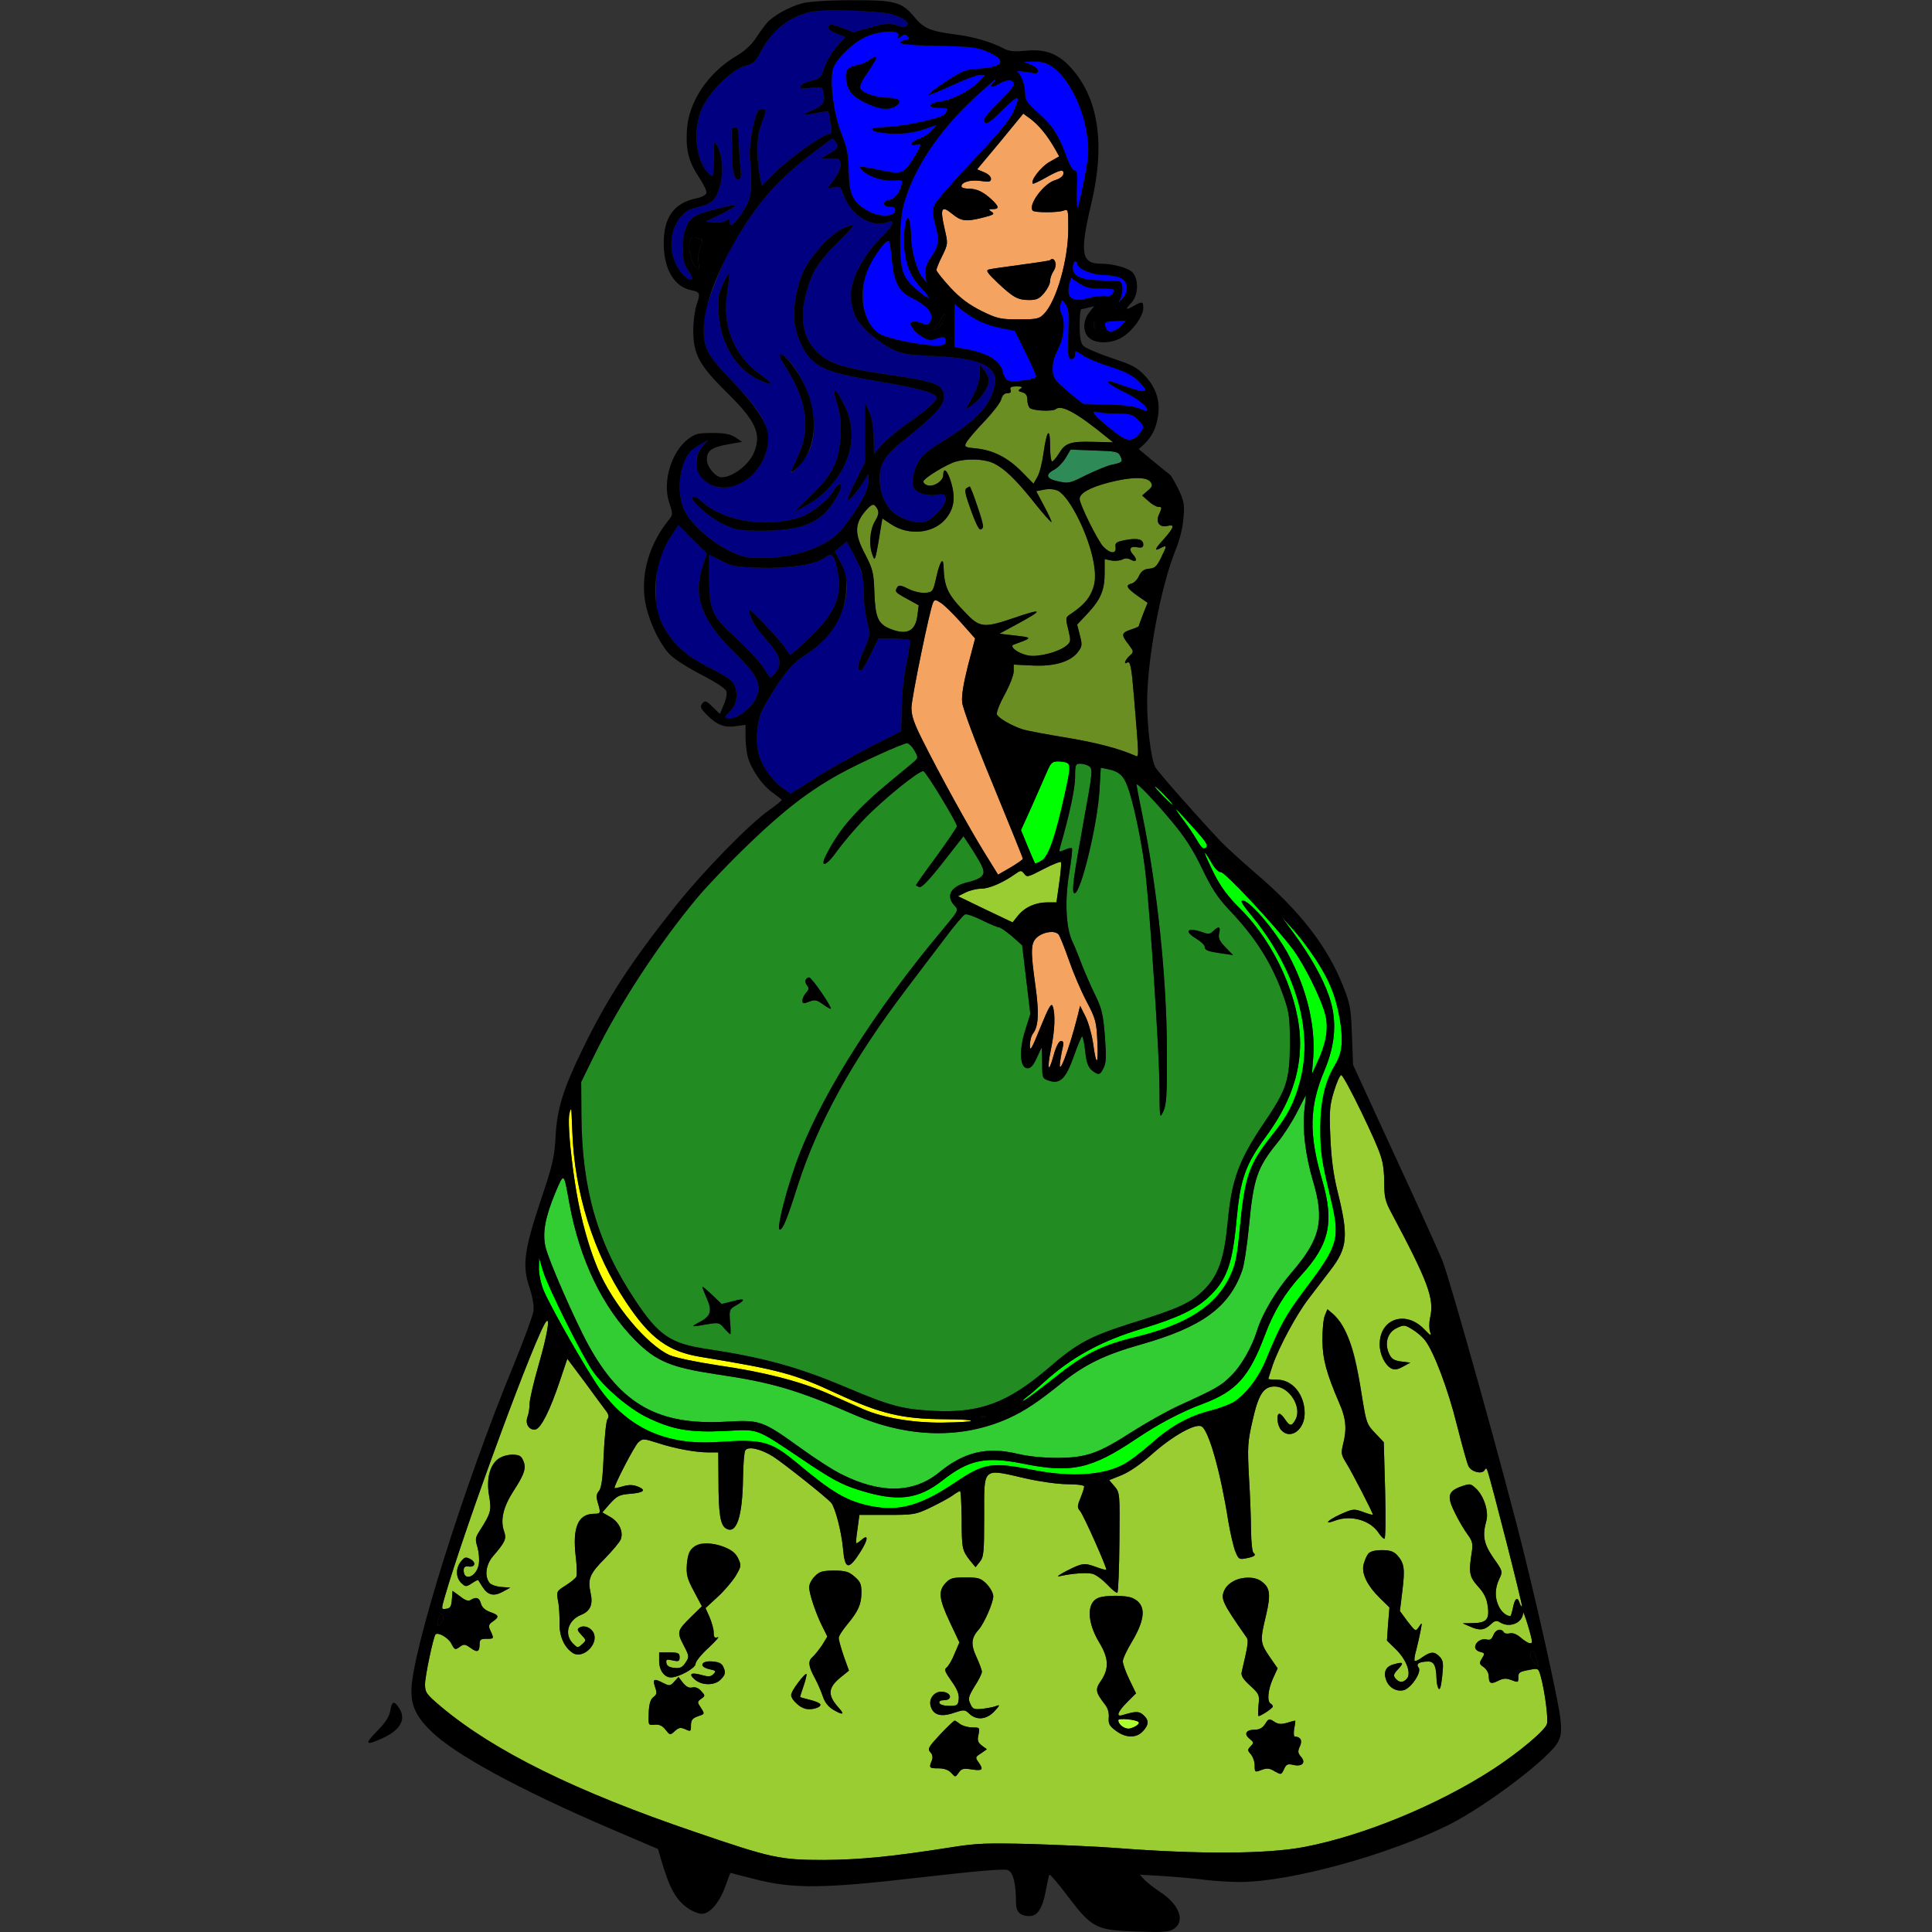 <?xml version="1.0" encoding="utf-8"?>
<!-- Generator: Adobe Illustrator 21.0.0, SVG Export Plug-In . SVG Version: 6.00 Build 0)  -->
<svg version="1.1" baseProfile="tiny"
	 id="svg88" inkscape:version="0.92.2 5c3e80d, 2017-08-06" sodipodi:docname="50.svg" xmlns:cc="http://creativecommons.org/ns#" xmlns:dc="http://purl.org/dc/elements/1.1/" xmlns:inkscape="http://www.inkscape.org/namespaces/inkscape" xmlns:rdf="http://www.w3.org/1999/02/22-rdf-syntax-ns#" xmlns:sodipodi="http://sodipodi.sourceforge.net/DTD/sodipodi-0.dtd" xmlns:svg="http://www.w3.org/2000/svg"
	 xmlns="http://www.w3.org/2000/svg" xmlns:xlink="http://www.w3.org/1999/xlink" x="0px" y="0px" viewBox="0 0 850 850"
	 xml:space="preserve">
<rect x="0" y="0" width="850" height="850" fill="#333333" stroke="none"/>
<sodipodi:namedview  bordercolor="#666666" borderopacity="1" gridtolerance="10" guidetolerance="10" id="namedview90" inkscape:current-layer="svg88" inkscape:cx="1119.0437" inkscape:cy="663.42874" inkscape:pageopacity="0" inkscape:pageshadow="2" inkscape:window-height="978" inkscape:window-maximized="1" inkscape:window-width="1920" inkscape:window-x="0" inkscape:window-y="1" inkscape:zoom="0.41647059" objecttolerance="10" pagecolor="#ffffff" showgrid="false">
	</sodipodi:namedview>
<g id="g86" transform="translate(0,0) scale(1,1)">
	<path id="path4" fill="none" d="M0,0l178.8,0.1c148.5,0.1,177.9,0.3,174,1.4c-5.5,1.5-12.4,5.3-15.2,8.4c-1.1,1.2-3.3,4.2-5,6.8
		c-1.9,2.9-5,5.8-8.1,7.6c-12.9,7.5-21.7,20.5-22.3,33.2c-0.5,8.8,0.9,13.9,5.4,20.6c1.9,2.9,3.4,5.9,3.2,6.8
		c-0.2,0.9-2,1.9-4.2,2.3c-10.1,2.1-14.6,8.3-14.6,20c0.1,11.3,4.6,19,12.2,20.5c3.8,0.8,4,1.4,2.3,6.3c-0.8,2.3-1.5,7.5-1.5,11.4
		c0,10.5,2.7,15.4,14.9,27.4c12.5,12.3,15.1,17.8,12,25.9c-2,5.5-9.5,11.3-14.4,11.3c-2.7,0-6.5-4.6-6.5-7.8c0-3.9,2-5.4,9.3-6.7
		l6.2-1.1l-3-2c-2.2-1.4-4.7-1.9-10-1.9c-6.3,0-7.6,0.3-10.8,2.7c-7.4,5.7-11.3,18.7-8.3,27.9c1.7,5.1,1.7,5.3-0.3,7.8
		c-11.6,14.5-14,32.8-6.3,48.4c5,9.9,8,12.8,20.1,19.2c7,3.6,11.3,6.4,11.7,7.7c0.3,1.1-0.2,3.8-1.2,5.9l-1.7,4l-3.2-3.1
		c-2.8-2.8-3.3-2.9-4.5-1.5c-1.1,1.3-0.9,2,1.6,4.6c4.5,4.7,8,6.2,13,5.4l4.4-0.6v5.3c0,2.9,0.5,6.9,1,8.8
		c1.5,5.5,6.5,12.7,10.9,15.7c2.2,1.6,4,3,4,3.3s-2.5,2.3-5.6,4.5c-9,6.4-28.9,26.8-41.4,42.5c-19.4,24.4-29.8,40.4-40.4,62.2
		c-8.7,17.8-11.5,26.7-12.1,39.3c-0.5,8.8-1.3,12.2-6.6,27.9c-7.3,22-8.1,28.5-4.8,38.2c1.4,4.2,2,8,1.7,10.3
		c-0.3,2-4.2,12.6-8.7,23.6c-21.9,53.1-45,126.8-45,143.4c0,6.8,2.2,11.4,8.5,17.6c10.2,10.2,38.9,25.8,78.5,42.8l21.5,9.2l1.3,4.5
		c3.8,13,6.7,18.1,12.1,21.7c1.9,1.3,4.5,2.3,5.8,2.3c3.6,0,7.7-4.7,10.3-11.8c1.2-3.4,2.3-6.2,2.4-6.2s4.6,1.2,10.1,2.6
		c17.3,4.5,30.2,4.4,73.4-0.6c26.1-3,37.1-3.9,38.6-3.2c2.3,1.1,3.5,6,3.5,14.3c0,4.1,1.9,5.9,5.9,5.9c3.5,0,5.7-3.3,7.1-10.6
		c0.7-3.8,1.4-7.2,1.7-7.6c0.2-0.4,3.9,3.8,8.1,9.4c7.7,10.2,11.5,13.4,17.5,14.8c1.8,0.5-107.2,0.8-242,0.9L0,850V425V0z
		 M171.7,752.7c-0.5,2.6-2.1,5.2-5.9,9c-5.7,5.8-5,6.5,2.8,2.9s10.3-8.5,6.8-13.4C173.3,748.1,172.4,748.4,171.7,752.7z"/>
	<path id="path6" fill="none" d="M620.8,0H850v425v425H682.3c-152.1,0-167.5-0.1-165.5-1.6c4.7-3.3,1.9-10.5-6.1-15.8
		c-3-2-6.2-4.5-7.3-5.7l-1.9-2.1l10.5,0.6c5.8,0.4,14.1,1.1,18.5,1.7c4.4,0.5,11.1,0.9,14.9,0.9c22.2,0,65.8-12,92.5-25.4
		c16.4-8.3,44.5-29.7,47.6-36.3c1.4-2.8,1.6-4.9,1-10.2c-0.7-6.7-8-40.1-15.5-70.7c-8.2-33.6-33-122.4-36.4-130.8
		c-2-4.8-11.6-26.1-21.5-47.4l-17.8-38.7l-0.5-13c-0.4-11.7-0.8-13.8-3.7-21.2c-6.9-17.7-19.2-33.6-38.9-50.3
		c-5.9-5.1-12.7-11.3-15.2-13.9c-10.2-10.8-27.8-30.7-28.7-32.6c-1.9-3.5-3.6-17.6-3.6-28.5c0-19.1,6-51,12.5-67
		c1.9-4.6,3.2-10.1,3.5-14.2c0.5-5.9,0.2-7.4-2.2-12.5c-1.6-3.2-3.2-6-3.7-6.4c-0.4-0.3-3.7-2.9-7.3-5.9l-6.5-5.4l2.5-2.3
		c3.3-3.2,5.2-6.9,6-12.4c1-6.5-0.9-12.3-5.6-17.4c-3.5-3.8-5.5-4.9-14.9-8c-5.9-2-11.5-4.4-12.4-5.4c-1.2-1.3-1.6-3.7-1.6-8.9
		c0-4,0.3-7.2,0.8-7.2c0.4,0,1.8-0.3,3.2-0.7l2.4-0.6l-2.2,2.8c-2.8,3.6-2.9,8.6-0.1,11.1c3.2,2.9,10.6,2.6,15.2-0.6
		c4.5-3,8.7-9.1,8.7-12.5c0-2.9-0.5-3-4-1c-3.7,2.1-4.2,1.8-1.5-1c3.3-3.2,3.7-10.4,0.8-13.6c-1.7-2-8.6-3.9-14.1-3.9
		c-8.5,0-9.2-4.8-4.1-26.3c6.3-26.4,3.2-46.8-9.2-60.2c-5.5-5.9-11-8-19.5-7.2c-5,0.5-7.3,0.3-9.7-0.9c-5.8-3.1-14-5.4-22.5-6.4
		c-9.8-1.3-12.9-2.6-16.9-7.5c-1.6-1.9-4.7-4.4-6.8-5.5C391.6,0,391.7,0,620.8,0z"/>
	<path id="path8" fill="#000080" d="M388.6,5.6c6,0.6,12.3,3.9,10.5,5.7c-0.8,0.8-2,0.8-4.7-0.2c-3.2-1.1-4.5-1-11.2,0.9l-7.7,2.2
		l-5.2-2c-4.4-1.7-5.3-1.7-5.7-0.5c-0.4,1,0.6,1.9,3.4,3l3.9,1.6l-4,4.5c-2.1,2.5-4.5,6.6-5.3,9.1c-1.2,4.2-1.6,4.6-5.6,5.6
		c-2.4,0.6-4.6,1.7-4.8,2.4c-0.4,1.1,0.6,1.3,4.6,0.8c4.9-0.6,5-0.6,5.6,2.5c0.7,3.7-0.5,5.4-5.2,7.4c-4.7,1.9-3.8,2.5,2.1,1.1
		c2.6-0.5,4.9-0.8,5.1-0.6s0.7,2.5,1,5.1c0.6,3.7,0.4,4.8-0.6,4.8c-2.5,0-16.5,9.8-23.1,16.3l-6.5,6.3l-0.7-3.1
		c-1.7-8.3-1.7-18.1,0-22.5c2.9-7.9,2.9-8,0.7-8c-1.7,0-2.3,1.2-3.9,7.7c-0.9,4.3-1.6,10-1.4,12.8c1.1,16.6,0.8,18.8-3.2,24.8
		c-3.7,5.7-5.7,7.1-5.7,4.1c0-1.3-0.3-1.4-1.4-0.5c-0.8,0.7-3.2,1.1-5.3,0.9l-3.8-0.3l6.8-3.3c3.8-1.9,6.6-3.6,6.4-3.9
		c-0.5-0.5-11.8,2.2-16,3.9c-5,1.9-7.2,6.4-7.2,14.5c0,5.9,0.4,7.7,2.3,10.3c2.5,3.4,2.2,5.1-0.6,3.4c-2.9-1.9-5.9-7.2-6.6-11.8
		c-1.4-8.8,3.3-17.7,10-19.1c7.3-1.6,9.2-3.2,11-9.1c1.8-6.4,1.4-13.6-1-18.1c-1.5-2.7-1.5-2.5-1.6,5.6c0,7.5-0.2,8.2-1.6,7
		c-6.4-5.3-8-20.1-3.2-30c3.6-7.3,13.1-16.4,18.6-17.9c3.3-0.8,4.6-1.9,6.1-4.8c5.3-10.3,12.2-16.2,22-18.8
		C360.3,4.2,375.5,4.3,388.6,5.6z M323.5,56c-1.8,0-1.7-0.5-1.5,9c0.1,10.2,0.9,14,2.8,14c1.2,0,1.4-1.1,0.9-6.8
		c-0.4-3.7-0.7-8.8-0.7-11.5C325,57.2,324.6,56,323.5,56z"/>
	<path id="path10" fill="#0000FF" d="M395.3,15.7c-0.6,1.6-0.5,1.6,1.1,0.4c1.3-1.1,2-1.1,2.9-0.2c0.9,0.9,0.7,1.3-1.1,1.7
		c-5.4,1.5-1,2.3,14.6,2.6c14.9,0.3,17.2,0.6,22,2.7c8.3,3.7,6.7,6.6-3.9,7.3c-6,0.3-7.4,0.9-14.8,5.7c-4.5,3-7.9,5.6-7.7,5.9
		c0.3,0.2,4.9-1.7,10.4-4.2c5.4-2.5,10.9-4.6,12.2-4.6h2.4l-3,3.1c-3.8,4-11.2,7.8-16.9,8.6c-5.4,0.7-5.5,2.8-0.2,2.8
		c4.1,0,4.2,0.2,2.3,2.8c-1.5,1.9-20,5.7-27.7,5.7c-5.5,0-5.7,1.6-0.2,2.4c8.2,1.1,14.8,0.3,22.8-2.9c1.8-0.7,1.7-0.5-0.4,1.8
		c-1.3,1.5-3.9,3.1-5.7,3.7c-3.6,1.2-4.8,3.6-1.4,2.7c1.1-0.3,2-0.3,2-0.1c0,1.2-4.1,8.2-6,10.1c-2.4,2.7-4.1,2.8-13.4,0.8
		c-3.8-0.8-7.1-1.3-7.3-1.1c-0.2,0.1,0.6,1.1,1.6,2c2.9,2.6,9.1,4.5,13.5,4c3.7-0.3,3.8-0.3,3.1,2.4c-0.9,3.5-3.3,6.2-5.7,6.2
		c-1,0-1.8,0.7-1.8,1.5c0,0.9,1,1.5,2.6,1.5c1.9,0,2.5,0.5,2.2,1.7c-0.5,2.8-7,2.9-11.7,0.2c-6.9-3.8-8.5-7.1-8.7-17.4
		c-0.1-7.5-0.7-10.4-3.3-17c-3.3-8.3-5.1-22.2-3.7-27.9c1-4.1,8.5-11.6,14.1-14.2C386.9,13.4,396.3,13,395.3,15.7z M382.2,26.6
		c-1.2,0.8-3.5,1.8-4.9,2c-4.4,0.8-5.6,2.4-5,6.7c0.7,4.9,2.9,7.4,9.2,10.3c5.6,2.7,10.1,3,12.9,0.9c2.7-2,1.1-3.5-4-3.5
		c-4.7,0-10.7-2-11.9-4c-0.4-0.6,0.4-2.8,1.7-4.8c1.4-2,3.3-4.9,4.2-6.5C386.4,24.7,385.6,24.2,382.2,26.6z"/>
	<path id="path12" fill="#0000FF" d="M450.5,27.2l4.4-0.1c5.5-0.1,9.7,2.4,13.9,8.3c5,6.9,8.2,15,9.4,23.7c1,7,0.9,9.2-1.2,19.9
		c-1.3,6.7-2.6,12.2-2.9,12.4c-0.3,0.3-0.5-3.4-0.3-8c0.3-6.6,0.1-8.4-1-8.4c-0.8,0-2.2-2.4-3.3-5.3c-3.4-9.7-6.4-14.5-12.5-19.8
		c-5-4.5-6-5.9-6-8.6c0-3.7-1.6-8.4-3.3-9.6c-1-0.7,1.6-0.5,7.7,0.6c0.5,0.1,1.1-0.3,1.3-1c0.2-0.7-1.1-1.9-2.9-2.7L450.5,27.2z"/>
	<path id="path14" fill="#0000FF" d="M437.9,35c0.3,0,0,0.5-0.7,1.2c-2.4,2.4-1.1,2.7,2.3,0.7c3.6-2.2,6.5-2,6.5,0.3
		c0,0.8-3.1,4.5-7,8.3c-5.5,5.4-6.7,7.2-5.8,8.2c0.9,1.2,2.4,0.1,8-5.4c7.3-7.2,8.2-6.9,4.4,1.4c-1.7,3.6-7.2,10.1-17.8,21.3
		c-8.4,8.8-15.9,17.4-16.6,19.1c-1,2.5-1,4,0.4,9.1c1.8,7,1.5,8.9-2.2,14.3c-1.9,2.8-2.5,4.8-2.2,7.3l0.4,3.5l-1.8-2.3
		c-2.4-3-4.8-11.3-4.9-17.4c-0.1-2.8-0.4-6.2-0.8-7.6c-1.4-4.6-3.1,6.7-2.1,13.7c1,7.3,3,11.5,7.8,16.5c4.9,5.2,2.5,4.8-3.3-0.5
		c-3.3-3-4.9-5.4-5.5-8.2c-1.5-6.2-1.2-21.5,0.5-28c3.9-15.3,15.1-32.4,30.7-47C433.3,38.8,437.6,35,437.9,35z"/>
	<path id="path16" fill="#F4A460" d="M450.2,50l2.9,2.1c3.5,2.4,7.8,7.7,10.7,12.8l2.2,3.9l-4.2,2.4c-3.7,2-8.6,8.3-7.4,9.6
		c0.2,0.2,2.8-1,5.8-2.7c6.2-3.5,8.1-3.9,7.6-1.4c-0.2,0.9-1.7,2-3.4,2.5c-5.1,1.3-12.4,11.2-10,13.5c0.9,0.9,10.8,0.9,13.4,0
		c2.2-0.8,2.2-0.7,2.2,8c0,13.5-5.2,31.7-10.6,37.3c-2.2,2.3-3.2,2.5-11.2,2.5c-8.2,0-9.4-0.3-16.4-3.7c-5.5-2.8-9.2-5.5-13.7-10.3
		c-3.3-3.6-6.1-7.1-6.1-7.7s1.1-3.4,2.6-6.3c2.5-5.2,2.5-5.3,1-11.8c-2.1-9.1-1.4-10.5,3.2-6.7c4,3.3,6,3.6,13,1.9
		c5.6-1.4,6.1-1.7,4.2-2.9c-1.2-0.8-1-1,0.8-1c2.9,0,2.8-1.1-0.5-4.2c-3.8-3.5-6.6-4.8-10.2-4.8c-1.7,0-3.1-0.4-3.1-1
		c0-1.9,3.9-3,8.4-2.4c3.8,0.6,4.6,0.4,4.6-1c0-0.9-1.4-2.2-3-2.8l-3.1-1.3l10.2-12.2L450.2,50z M461.9,114.5
		c-0.3,0.2-6.1,1.1-12.9,2c-6.9,0.9-13.2,1.8-14.1,2.1c-1.3,0.4-0.3,1.7,4,5.8c6.9,6.5,8.9,7.6,13.9,7.6c3.3,0,4.5-0.6,6.6-3.1
		c1.4-1.7,2.6-4,2.6-5.3c0-1.2,0.7-3.1,1.5-4.3c0.8-1.2,1.2-2.8,0.9-3.7C463.8,114,462.8,113.6,461.9,114.5z"/>
	<path id="path18" fill="#000080" d="M366.2,61.1c0.4-0.1,1.2,0.8,1.8,1.9c1.1,2,0.8,2.3-5.5,5.9c-1.7,1-1.3,1.1,2.5,0.9
		c4.2-0.3,4.5-0.1,4.8,2.2c0.2,1.6-0.8,4.1-2.7,6.8l-3.1,4.1l2.9-0.5c2.5-0.5,3-0.2,4,2.7c3.4,9.9,12.8,15.6,20.4,12.4
		c2.7-1.1,1.1,2.4-2.7,6c-6,5.7-11.4,14-13.1,19.9c-1.5,5.1-1.6,6.7-0.5,11.5c1,4.7,2.1,6.4,6.4,10.7c2.9,2.8,7.7,6.3,10.7,7.8
		c4.9,2.3,7.2,2.8,18,3.2c25.7,1.2,31.9,5.9,25.3,19.2c-2.7,5.5-9.9,11.9-20.9,18.5c-3.3,1.9-7.2,4.8-8.7,6.4
		c-2.8,2.9-5,9.9-4.1,13.2c0.7,2.7,5.6,4.5,10.3,3.8c3.7-0.5,4-0.3,4,2c0,3.1-5.6,8.9-9.4,9.9c-3.4,0.8-9.4-0.9-13-3.7
		c-4.1-3.2-6.6-9-6.6-15.2c0-6.6,2.2-10.2,10-16.5c16.6-13.3,19.7-17.1,17.9-22c-1.3-3.4-5.6-4.7-25-7.5c-19.9-2.9-26.1-5-31.3-10.8
		c-6-6.5-7-16.1-2.9-28.4c2.3-7.1,5.2-11.3,13.5-19.5c6.4-6.4,7-7.2,4.4-6.6c-5.5,1.3-14.1,9.4-19.1,18c-3.4,5.8-5.8,17.6-5,24.1
		c0.9,7.1,4.7,14.8,8.7,17.8c5,3.9,10.2,5.4,29.5,8.7c17.4,3,24.3,5,24.3,7c0,1.6-4.3,5.4-13.2,11.6c-4.2,3-9.2,7.2-11,9.3l-3.3,3.8
		l-0.1-7.1c-0.1-4.5-0.8-8.7-2-11.4l-1.9-4.3v13.3v13.3l-4.1,8.2c-2.3,4.6-3.8,8.3-3.4,8.3c1,0,4.5-4.1,6.9-8l2.1-3.5v3.8
		c0,3.6-4,10.9-11.2,20.1c-5.8,7.6-20,13-34.3,13c-8,0.1-9.7-0.2-15.5-3c-7.9-3.8-16.8-11.6-19.8-17.6c-3.7-7.5-2.5-20.5,2.5-26
		c1-1.1,3.1-2.7,4.8-3.5l3-1.6l-2.5,2.8c-5.3,5.7-2.4,14.9,5.6,17.5c8.2,2.7,19.6-4.9,22.4-15c2.6-9.5-0.5-16.4-14-30.4
		c-12-12.5-13.4-15-13.4-24.1c0.1-5.6,0.8-8.9,3.9-17c4.8-12.9,7.9-18.9,15.2-30c7.7-11.6,15.5-19.8,27.3-29
		C361.2,64.5,365.8,61.1,366.2,61.1z M320.8,120.4c-0.3-0.2-1.5,1.8-2.7,4.5c-2,4.1-2.3,6.1-1.9,12.7c0.6,13,7.5,24.7,17.3,29.3
		c6.9,3.2,7.4,2.5,1.3-1.9c-12-8.5-17.3-21.7-14.8-36.6C320.6,124.2,321,120.7,320.8,120.4z M343,156.7c0,0.3,1.3,2.7,2.9,5.2
		c9.4,14.6,10.9,27.7,4.5,40.3c-1.3,2.6-2.4,5.1-2.4,5.5c0,1.7,6.1-5.4,8-9.3c5-10.7,0.7-29.2-9.3-40.2
		C344.7,156.1,343,155.3,343,156.7z M433,162.9l-1.9-2.4l-0.1,4.1c0,2.6-1.1,6.2-3.1,9.9l-3,5.7l3.1-2.2c3.7-2.7,7-7.6,7-10.6
		C435,166.2,434.1,164.2,433,162.9z M368.2,177.2c1.5,4.9,1.9,8.2,1.6,14.8c-0.6,11-3.4,16.6-13.1,26.2l-7.2,7l5-2.7
		c7.4-4.1,13.2-10.2,16.8-17.4c4.3-8.8,4.5-18,0.4-26.3C367.6,170.3,365.7,169.5,368.2,177.2z M366.9,215.6
		c-2.2,4.2-9.6,10.1-14.7,11.9c-14.6,5-34.1,1.9-43.5-6.9c-1.6-1.5-3.3-2.3-3.9-2c-1.8,1.1,7.2,9.1,13.6,12.1
		c5.6,2.6,7,2.8,17.6,2.8c13.4-0.1,21.1-2.3,26.8-7.7c3.2-3.2,7.2-9.6,7.2-11.8C370,212.1,368.4,213,366.9,215.6z"/>
	<path id="path20" d="M306.3,104.6c3.1,0.9,3.1,1,1.7,4.4c-0.7,1.7-1,4.6-0.7,6.6c0.5,3,0.4,3.4-0.8,2.4c-2.1-1.8-3.9-8.4-3.1-11.5
		C303.9,104.4,304.5,104,306.3,104.6z"/>
	<path id="path22" fill="#0000FF" d="M391,106c0.4,0,1,3.7,1.4,8.2c0.8,9.4,3,13.9,7.9,16.4c8.3,4.2,11,7.7,8.8,11.3
		c-0.8,1.2-1.4,1.3-3.5,0.3c-1.4-0.6-3.3-0.9-4.1-0.6c-1.3,0.5-1.2,1,0.5,3.4s7.1,5.4,8.2,4.6c0.1-0.2,1.5-0.6,3.1-1
		c2.3-0.5,2.7-0.3,2.7,1.4s-0.7,2-4.2,2c-6.7,0-21.2-3-24.6-5c-10.3-6.3-10-27.2,0.5-38.3C389.2,107.2,390.7,106,391,106z"/>
	<path id="path24" fill="#0000FF" d="M473,115c0.6,0,1,0.5,1,1c0,2.2,6.5,5,11.5,5c2.8,0,6.1,0.6,7.5,1.3c3.3,1.6,3.7,5.6,1,8.8
		c-2.1,2.4-2.1,2.4-1,0.1c0.6-1.3,1-3.5,0.8-5c-0.3-2.7-0.4-2.7-7.9-2.8c-10-0.1-13.9-1.6-13.9-5.5C472,116.3,472.5,115,473,115z"/>
	<path id="path26" fill="#0000FF" d="M471.2,122.2l3.5,2.4c2.8,1.9,4.9,2.4,9.4,2.4c3.3,0,5.9,0.2,5.9,0.4c0,2.1-1.4,3.2-3.6,2.8
		c-1.3-0.2-4.5,0.1-6.9,0.8c-8,2.2-10.7,0.2-8.9-6.7L471.2,122.2z"/>
	<path id="path28" fill="#0000FF" d="M468.6,133.5c1.6,2.2,1.7,3.7,1.4,15.7c-0.2,7.5,0,8.8,1.4,8.8c0.9,0,1.6-0.8,1.6-2
		c0-1.9,0.1-1.9,3.4,0.3c1.8,1.3,7.3,3.6,12.2,5.1c6.4,2.1,9.8,3.8,12.1,6.1c5.8,5.8,4.1,6-9.6,1.1c-6.6-2.4-3.6,0.6,4.5,4.4
		c5.4,2.6,10.1,6.6,9,7.7c-0.1,0.2-1.8-0.3-3.7-1.1c-2.1-0.9-7.6-1.5-13.9-1.7l-10.5-0.2l-5-4c-2.7-2.3-5.8-5-6.7-6.1
		c-2.5-3-2.2-8.3,0.7-14c2.7-5.2,3.3-12.2,1.4-15.7c-0.5-1.1-0.7-2.9-0.3-4.1C467.2,131.7,467.3,131.7,468.6,133.5z"/>
	<path id="path30" fill="#0000FF" d="M420,133.7l2.3,2c4.2,3.8,11.5,7.4,17.9,8.6l6.3,1.3l4.7,9.5c2.5,5.1,4.7,9.9,4.7,10.5
		c0.1,1.3-9.9,2.7-12.4,1.8c-0.9-0.4-1.9-2-2.2-3.5c-1-5.2-6.9-8.8-17.5-10.5l-3.8-0.7v-9.5V133.7z"/>
	<path id="path32" d="M415.6,138.3c0.9,0.9-1.9,6-3.6,6.5c-1.3,0.4-1.3,0.2,0.1-1.4c0.9-1,1.9-2.8,2.3-3.8
		C414.7,138.6,415.3,138,415.6,138.3z"/>
	<path id="path34" d="M481.7,141.7c0.2,0.7,0.2,1.9,0,2.5c-0.3,0.7-0.5,0.2-0.5-1.2S481.4,141.1,481.7,141.7z"/>
	<path id="path36" fill="#0000FF" d="M490.6,141.3l4.7-0.2l-2.3,2.4c-3.4,3.6-7,2.9-7-1.3C486,141.8,488.1,141.4,490.6,141.3z"/>
	<path id="path38" fill="#6B8E23" d="M447.3,170c2.4,0,2.8,0.3,1.7,1c-1.3,0.8-1.1,1.1,0.8,1.6c1.6,0.5,2.2,1.4,2.2,3.5
		c0,1.5,0.6,3.1,1.2,3.5c1.9,1.2,10,1.5,11.3,0.4c2.5-2.1,9.4,1.7,22.6,12.5l2.6,2.1l-8.5-0.2c-10.3-0.3-12.6,0.5-15.3,5.1
		c-1.2,1.9-2.5,3.5-3,3.5s-0.9-3-0.9-6.7c0-8.8-1.5-7.2-2.9,3.1c-0.6,4.3-1.8,9.1-2.8,10.6l-1.6,2.8l-5.1-5.2
		c-6.1-6.2-12.5-9.5-20-10.3c-5.2-0.5-5.5-0.7-4.4-2.7c0.6-1.1,4.1-5.3,7.9-9.2c3.7-3.9,7.1-8.3,7.4-9.7c0.5-1.8,1.4-2.7,2.7-2.7
		c1.4,0,1.8-0.5,1.4-1.5C444.2,170.4,444.8,170,447.3,170z"/>
	<path id="path40" fill="#0000FF" d="M483.3,181.4c1.2,0.3,5,0.6,8.5,0.6c5.3,0,6.7,0.4,8.7,2.5c3,2.9,3.1,3.6,0.8,6.3
		c-3.6,4.1-5.6,3.7-13.2-2.5c-3.8-3.2-7-6.2-7.1-6.7C481,181.2,482,181,483.3,181.4z"/>
	<path id="path42" fill="#2E8B57" d="M471,197.8l10.5,0.4c9.6,0.3,10.5,0.5,11.4,2.5c1.2,2.5,0.9,2.8-3.9,3.8
		c-1.9,0.4-6.9,2.5-11.1,4.5c-7.1,3.6-7.8,3.8-12.2,2.8c-5.4-1.1-6.1-3-1.8-5.2c1.6-0.9,3.8-3.2,5-5.2L471,197.8z"/>
	<path id="path44" fill="#6B8E23" d="M436.4,203.5c5,2.1,10.3,7.1,18.7,17.7c3.9,4.9,7.3,8.7,7.5,8.5s-1.2-3.3-3.2-7l-3.5-6.6
		l3.6-0.7c2.3-0.4,4.5-0.2,6.1,0.6c5.2,2.9,13.5,19.6,15.6,31.7c1,6.2,1,7.6-0.6,11.6c-1.6,4.4-4.2,7.2-9.5,10.8
		c-2.3,1.5-2.4,1.7-1.1,6.9c1.2,5.1,1.2,5.4-1,7.2c-3.4,2.7-12.3,5-16.5,4.2c-4.5-0.8-8.7-4-6.5-4.8c8.6-3.1,8.6-3.1-0.4-4.1
		l-5.9-0.7l7.4-4c12.4-6.7,12-7.4-1.4-2.8c-13,4.4-14.7,4.2-21.3-2.8c-7.7-8-9-11-9.3-20.5c-0.2-3.8-1.7-1.3-3.1,5
		c-1.5,6.6-1.6,6.8-4.8,7.1c-1.9,0.2-5.1-0.5-7.5-1.7c-3.1-1.6-4.3-1.8-4.9-0.8c-1.3,2-1,2.3,4.3,5.2l5.1,2.8l-0.6,4.6
		c-0.9,6.9-4.7,8.7-12.1,5.7c-5.2-2.2-6.4-4.9-6.8-15.9c-0.3-8.8-0.7-10.3-4-16.7c-5-9.4-4.8-13.8,0.6-19.8c2.5-2.7,3.3-2.8,4.7-0.3
		c0.8,1.5,0.5,2.8-1.1,5.5c-2.2,3.8-2.7,10.3-1.1,14.6c0.8,2.3,1,2.3,1.5,0.5c0.3-1.1,1.1-5.2,1.7-9.2l1.2-7.2l3.9,2.6
		c7.6,5,18.2,4.1,23.7-2.1c3.9-4.5,4.7-9.3,2.7-16.2c-1.5-5.3-3.5-7.3-3.5-3.4c0,2.6-4.3,5.4-7,4.5c-1.2-0.4-1.9-1.2-1.7-1.8
		c0.4-1.5,10.3-7.5,14.2-8.6C425.3,201.7,432.4,201.9,436.4,203.5z M426.6,214c0,0-0.7,0.4-1.4,0.8c-1,0.7-0.5,2.8,1.9,9.5
		c1.7,4.8,3.5,8.7,4,8.7c2.1,0,1.8-2.7-1.2-10.5C428.2,217.8,426.7,214,426.6,214z"/>
	<path id="path46" fill="#6B8E23" d="M506.3,212.2c0.9,1.3,0.6,2.1-1.4,3.7l-2.4,2.1l2.8,2.5c1.5,1.4,3.5,2.5,4.3,2.5
		c1.7,0,1.7,0.2,0.3,3.4c-1.6,3.4,0.3,5.8,3.7,5c3.4-0.9,3,0.6-1.5,5.7c-4.2,4.6-4.6,5.7-1.2,3.9c2.6-1.3,2.6-1.1-0.1,4.4
		c-1.8,3.7-2.7,4.6-5.2,4.8c-2.3,0.2-3.5,1.1-4.5,3.2c-0.7,1.6-2.2,3.1-3.2,3.3c-2.9,0.8-2.3,1.9,2.5,5.4l4.5,3.1l-2,5
		c-1,2.7-1.9,5-1.9,5.3c0,0.2-1.6,0.9-3.5,1.5c-4.2,1.4-4.3,2.3-1,6.5c2.4,3.2,2.4,3.3,0.5,5c-2,1.8-2.8,4.1-1.1,3
		c1.4-0.8,1.9,1.7,3,15c2.3,27.9,2.3,26.8,0.4,25.9c-7.1-3.1-17-5.7-30.3-7.9c-8.5-1.4-17.1-3-19-3.6c-5-1.6-10.8-5-11.4-6.6
		c-0.3-0.8,1.2-4.7,3.4-8.7c2.2-4,4-8.6,4-10.3v-2.9l8.3,0.4c9.6,0.5,16.8-1.7,20-6c1.8-2.4,1.9-3.1,0.8-7.3l-1.2-4.7l4.6-4.9
		c5.8-6.2,7.5-10.3,7.5-17.8V246l2.9,0.6c1.6,0.3,3.7,0.1,4.8-0.4c1.2-0.7,2.4-0.7,3.7,0c2.5,1.4,3.2,0.2,1.2-2.1
		c-2.3-2.5-1.4-4,1.9-3.3c1.8,0.3,2.5,0,2.5-1.2c0-2.4-2.5-3-7.9-2c-4,0.8-4.6,1.2-4.3,3.1c0.4,3.1-2.2,3-5.3-0.1
		c-2.4-2.4-10.5-18.7-10.5-21.1c0-2.5,4.4-5,12.8-7.2C497.8,209.7,504.8,209.7,506.3,212.2z"/>
	<path id="path48" fill="#000080" d="M298.5,231l6.2,6.3l6.3,6.2l-2.1,6.5c-3.9,12.7-0.1,22.9,13.9,36.7
		c10.7,10.5,12.6,14.6,9.7,20.7c-2,4.2-7.8,8.6-11.2,8.6c-2.9,0-2.9-0.3,0.2-3.4c3-3,3.4-8.9,0.9-12.4c-0.9-1.3-5.5-4.1-10.2-6.4
		c-10.2-4.9-17.1-11.3-21-19.6c-2.3-4.8-2.7-7.1-2.7-14.2c0-9.9,2-17.1,6.8-24.2L298.5,231z"/>
	<path id="path50" fill="#000080" d="M372.5,238.2l2.6,4.8c4,7.3,4.9,10.6,4.9,17.9c0,3.7,0.7,9.3,1.5,12.4
		c1.5,5.8,1.5,5.9-1.5,12.9c-2.8,6.4-3.1,8.8-1.1,8.8c0.4,0,2.2-3.2,4.1-7l3.4-7h6.7c3.7,0,7,0.3,7.2,0.7c0.2,0.5-0.5,5.1-1.5,10.3
		c-1.1,5.2-2.1,14.1-2.1,19.6l-0.2,10.1l-13,6.6c-7.1,3.6-18.1,9.8-24.3,13.7l-11.3,7.2l-3.4-2.4c-4.1-2.7-8.7-8.9-10.3-13.7
		c-1.9-5.4-1.4-15,0.9-20.1c1.1-2.5,4.5-8.2,7.6-12.8c4.4-6.4,7.1-9.1,12.1-12.4c15.2-9.9,21.8-27.5,15.1-40.2l-2.6-5l2.6-2.2
		L372.5,238.2z"/>
	<path id="path52" fill="#000080" d="M312,244l5.3,2.7c4.6,2.4,6.6,2.8,16.9,3.1c12.4,0.4,24.6-1.4,28.4-4.3
		c3.1-2.3,4.1-1.8,5.3,2.9c3.2,12.8,0.4,20.5-11.3,31.8c-4.5,4.3-8.4,7.8-8.8,7.8s-1.3-1.1-2-2.4s-4.8-6.1-9.2-10.7
		c-5.4-5.8-7.6-7.6-7.1-5.9c1.3,4.4,3.2,7.4,8.4,13.3c5.6,6.4,6.4,9.8,3.2,13.8c-1.1,1.3-2.1,2.2-2.4,1.9c-0.2-0.3-1.8-2.6-3.5-5.2
		c-1.7-2.5-6.8-7.8-11.1-11.8c-10.8-9.7-12.1-12.6-12.1-26.3L312,244L312,244z"/>
	<path id="path54" fill="#F4A460" d="M411.6,264c1.4,0,5.6,3.7,11.2,9.9l6.2,7l-3.1,11.8c-2,7.9-2.9,13.3-2.6,16.3
		c0.3,2.7,5.7,17.3,13.6,36.3c7.2,17.5,13.1,32.1,13.1,32.5s-2.5,2.1-5.5,3.9l-5.4,3.1l-6-9.7c-7.1-11.5-19.9-34.8-27-49
		c-3.9-7.7-5.1-11.1-5.1-14.7c0-4.2,8.3-44.4,9.6-46.5C410.9,264.4,411.3,264,411.6,264z"/>
	<path id="path56" fill="#228B22" d="M399,327c0.8,0,2.3,1.4,3.3,3.2c1.5,2.5,1.6,3.3,0.5,4.3c-0.7,0.7-5.3,4.5-10.3,8.6
		c-15.2,12.5-23.1,21.3-28.9,32.8c-3.2,6.1-0.2,5.4,4.4-1.1c2.4-3.4,7.7-9.7,11.9-14.1c8.2-8.6,24.7-22,26.4-21.4
		c1.2,0.4,14.7,22.6,14.7,24.2c0,0.5-4.1,6.5-9,13.3c-5,6.7-9,12.4-9,12.6s0.7,0.6,1.5,0.9c0.9,0.4,4.3-3.1,10.4-10.9l9-11.5
		l3.6,5.5c5.5,8.6,6.1,10.4,4.3,12.2c-0.8,0.9-3.5,2-5.9,2.5c-7.5,1.7-10,6-6,10.3c2,2.1,1.9,2.1-5.6,11.1
		c-28.6,34.2-51.1,69.3-62.2,97.3c-5.4,13.6-10.8,34.2-9,34.2c1.3,0,3.2-4.6,7.9-19.5c8.9-27.6,23.9-54.9,47.5-86
		c5.4-7.2,13.2-17.4,17.3-22.8c4-5.4,8-10.1,8.8-10.4c0.7-0.3,4.1,0.9,7.5,2.6s6.8,3.1,7.4,3.1c0.7,0,3.2,1.8,5.7,3.9l4.5,4
		l1.8,15.1l1.8,15.1l-2.3,7.3c-2.8,8.9-2.3,16.6,1.1,16.6c1.4,0,2.6-1.3,4-4.5c1.1-2.5,2.1-4.5,2.2-4.5s0.2,3,0.2,6.7
		c0,6.5,0.1,6.8,2.8,7.7c5,1.8,7.6-0.7,11.1-10.6c1.7-4.9,3.4-8.8,3.7-8.8c0.3,0,0.9,2.8,1.3,6.1c0.6,6.3,1.6,8.3,4.7,10
		c1.5,0.8,2.1,0.4,3.3-2c1.3-2.4,1.4-4.8,0.7-14.3c-0.8-9.9-1.4-12.2-4.4-18.3c-1.9-3.9-4.4-9.7-5.7-13c-1.2-3.3-3.1-8-4.3-10.5
		c-2.8-6.3-3.3-18.1-1.2-30.4c0.9-5.4,1.4-10.1,1.1-10.4s-1.8,0-3.2,0.7c-2.5,1.1-2.6,1-2-1.1c4.2-14.7,6.6-25.9,6.6-30.9
		c0-5.5,0.2-5.9,2.3-5.9c1.3,0,3.1,0.6,4,1.2c1.5,1.2,1.3,3.1-2.4,23.3c-4.8,26.5-5.6,32.5-4.1,32.5c2.7,0,9.9-29.6,10.9-44.8
		l0.6-10.4l3.1,0.6c5.5,1.1,7.4,3.2,9.6,10.4c2.8,9.3,5.8,24.9,7,35.6c2.2,20,6,78.6,6.1,92.9c0.1,15,0.1,15.1,1.7,11.7
		c1.4-3,1.7-7,1.6-27c-0.1-31.6-4.2-71.2-10.9-103.9c-1.4-6.8-2.5-12.6-2.5-12.9c0-1.2,7.6,6.7,15.2,15.8c5.9,7,9.5,12.5,13.6,21
		c4.2,8.8,7,13,11.7,18c12.4,13,19.5,24.5,24.6,39.5c2.1,6,2.4,8.9,2.4,20c-0.1,15.8-1.5,20-11.3,34.4
		c-11.2,16.5-14.4,25.2-16.1,44.1c-1.5,15.7-4.1,23.2-10.4,29.5c-5.9,5.8-10.9,8.1-33,15c-17.5,5.6-22.8,8.5-35.7,19.6
		c-17.7,15.1-29.9,19.7-50.4,18.6c-13.8-0.7-19.1-2.2-38.5-10.4c-20.8-8.8-36.3-13.1-61.1-16.8c-16-2.4-21.2-5.9-31.5-21.4
		c-16.6-24.9-23.5-48.9-23.7-81.4l-0.1-14.7l5.6-11.4c11-22.6,28.4-49.2,45.5-69.7c11.2-13.3,35.3-36.3,46.1-44
		c10.9-7.6,19.7-12.6,34-19C392.7,329.2,398.2,327.1,399,327z M533.8,409.6c-1.4,1.4-2.2,1.5-4.9,0.5c-6.6-2.3-8.2-0.4-2.4,3
		c1.9,1.2,3.5,2.7,3.5,3.4c0,1.6,1.4,2.1,7.6,3l4.9,0.7l-3.4-3.5c-2.7-2.8-3.2-4.1-2.7-6.1C537.1,407.6,536.2,407.3,533.8,409.6z
		 M356,430c-1.6,0-2.2,2.1-0.9,3.6c0.9,1.1,0.8,1.8-0.5,3.2c-0.9,1-1.6,2.6-1.6,3.4c0,1.4,0.5,1.5,3,0.5s3.4-0.8,6.1,1.2
		c1.7,1.2,3.2,2.1,3.4,1.9c0.3-0.2-1.6-3.4-4.1-7.1C359,433,356.5,430,356,430z M317.5,573.7l-4.2-4c-2.4-2.3-4.3-3.9-4.3-3.5
		c0,0.3,0.9,2.6,2,5.2c2.4,5.3,1.7,7.7-3,10.1c-1.7,0.9-3,1.7-3,1.9s2.6-0.1,5.7-0.7c5.5-0.9,5.8-0.9,7.9,1.7
		c1.3,1.4,2.5,2.6,2.7,2.6s0.2-2.5-0.1-5.5c-0.4-5.3-0.3-5.5,2.7-7.2c4.5-2.6,3.8-3.3-1.6-1.8L317.5,573.7z"/>
	<path id="path58" fill="#00FF00" d="M465.5,335c5.9,0,6,0.6,3,14.1c-4.2,19-7.1,27.4-10.1,29.4c-1.4,0.9-2.8,1.5-3,1.3
		s-1.7-3.6-3.3-7.5l-2.9-7.1l4.5-9.9c2.4-5.4,5.4-12.2,6.6-15C462.3,335.6,462.8,335,465.5,335z"/>
	<path id="path60" fill="#00FF00" d="M508.1,346c0.3,0,2.3,1.8,4.4,4c2.1,2.2,3.7,4,3.4,4s-2.3-1.8-4.4-4
		C509.4,347.8,507.8,346,508.1,346z"/>
	<path id="path62" fill="#00FF00" d="M517.4,356c0.2,0,3.5,3.6,7.4,7.9c5.8,6.4,6.9,8.1,5.8,9s-1.9,0.3-4-3.3
		c-1.4-2.4-4.2-6.5-6.1-9C518.6,358.1,517.2,356,517.4,356z"/>
	<path id="path64" fill="#00FF00" d="M532.8,379.2c1.6,2.9,3.3,4.6,4.3,4.5c1.7-0.2,23.7,23.3,31.6,33.8
		c5.3,7.1,12.8,22.3,14.5,29.4c1.3,5.8,0.2,12.3-3.7,20.6l-2.3,5l0.6-7.7c0.9-14-2.9-29.7-10.9-44.7c-5.8-11-18.6-25.7-20.6-23.7
		c-0.4,0.3,1.2,2.7,3.4,5.3c20,23.9,28.2,50.7,22.4,73.5c-2.5,9.6-5.5,15.6-12.1,23.8c-10.5,13.1-12.3,18.3-14.5,41
		c-1.2,12.9-1.9,16.3-4.3,21.4c-6.1,13-18.8,21.2-41,26.7c-15.6,3.7-23.2,7.6-36.7,18.4c-5.9,4.7-11.7,9-12.9,9.6
		c-1.1,0.6-0.7,0,0.9-1.3c1.7-1.2,5-4.1,7.5-6.4c12.3-11.2,25.3-18.4,43.7-23.9c15.2-4.6,23-8.3,28.8-13.6
		c8.1-7.5,10.7-14.3,12.5-33.9c1.7-18.4,3.9-24.6,13-37c10.2-13.9,15-27,15-41.1c0-19.1-11-43.8-26.1-58.8
		c-5.7-5.7-8.7-9.7-11.8-15.8c-2.2-4.6-4.1-8.6-4.1-9C530,374.8,531.3,376.6,532.8,379.2z"/>
	<path id="path66" fill="#9ACD32" d="M466.8,379.3c0.2,0.4-0.1,4.6-0.8,9.2l-1.2,8.5h-3.9c-5.3,0-10,2.1-13,5.8l-2.4,3l-12-5.7
		l-12-5.8l3.2-1.6c1.8-0.9,4.8-1.7,6.8-1.7c3.6,0,9.5-2.5,14.9-6.3c2.7-1.9,2.9-1.9,4.2-0.3c1.2,1.7,1.7,1.5,8.6-2.1
		C463.2,380.2,466.7,378.9,466.8,379.3z"/>
	<path id="path68" fill="#00FF00" d="M564,403.5l4.5,5c7.1,7.7,15.5,20.8,18.1,28.3c1.2,3.7,2.7,10.2,3.3,14.5c1,8.4,0.3,12.7-3,18
		c-3.9,6.5-6,15.6-6,26.7c0,11.2,0.5,14.4,4.6,31.5c4.2,17.6,3.4,20.3-11.5,40c-8.2,10.9-10.8,15.6-17,30.7
		c-3.3,8-8.9,15.3-14.3,18.7c-1.8,1-6.1,2.7-9.7,3.6c-10,2.5-18,7-26.6,14.7c-4.4,3.9-10,8.1-12.5,9.3c-8.9,4.6-22.7,5.4-38.4,2.4
		c-19.3-3.8-22.3-3.4-35.5,5.5c-15.3,10.2-24.6,12.7-36.9,10.2c-10.6-2.2-16.9-5.9-32.4-18.9c-11.7-9.7-15.1-10.6-34.7-9.3
		c-22.9,1.6-39.7-6-52.3-23.7c-5.6-7.8-21.3-35.4-24.4-42.7c-1.3-3.1-2.2-7.4-2.2-10l0.1-4.5l1.9,6.3c2.3,7.1,16.8,36.3,21.6,43.3
		c5,7.2,15.6,16.3,23.6,20.3c11.4,5.6,18.8,6.9,34.4,6.2c15.5-0.8,13.1-1.7,34.6,12.7c12.4,8.4,16.9,10.8,24.1,13.1
		c17.2,5.5,26.4,4.5,37.3-4.1c11.6-9.1,18.9-10.6,35.1-7.4c21.6,4.4,30.3,2.5,50.3-11c9.9-6.6,19.5-11.7,29.2-15.3
		c14.6-5.5,20.3-11.8,27.2-30.2c3.9-10.5,8.9-18.6,16.1-26.5c12.3-13.4,14.5-23.2,9.1-41.7c-5.9-20.2-5.7-32.3,1-48.2
		c5-11.9,5.6-22.4,2-32.8c-2.8-8.1-8.3-17.8-15.8-28L564,403.5z"/>
	<path id="path70" fill="#F4A460" d="M465.8,411.2c0.5,0.7,2.6,5.8,4.5,11.3s5.4,13.7,7.8,18.2c4,7.6,4.3,9,4.7,17.5
		c0.5,10.8-0.5,11.2-1.9,0.7c-0.6-4-2.1-9.3-3.4-11.8l-2.3-4.6l-1.1,4.5c-3.8,15.1-9,28.5-7.6,19.5c0.3-2.2,0.9-5,1.2-6.3
		c0.3-1.5,0.1-2.2-0.9-2.2c-0.9,0-2.1,2.2-3.2,6.1c-2.3,8.5-3.1,6.7-1.2-2.6c1.7-8.1,2-15.7,0.7-18.9c-0.6-1.5-1.8,0.7-5.4,9.5
		c-3.8,9.4-4.6,10.8-4.6,7.9c0-1.9,0.6-4.3,1.4-5.3c2.4-3.2,2.7-9,1.1-20.6c-2.3-16.3-2.2-19.5,1-22
		C459.6,409.8,464.2,409.3,465.8,411.2z"/>
	<path id="path72" fill="#9ACD32" d="M590.1,473c1.2,0,16.2,30.8,17.8,36.6c0.6,2.1,1.1,7.1,1.1,11c0,5.9,0.5,8,2.9,12.5
		c16.5,31,19.2,38.2,17.3,46.6c-0.5,2.2-0.5,4.9,0,6.3c0.7,2,0.3,1.8-2.7-1.3c-8.2-8.4-19.5-4.5-19.5,6.8c0,4.3,2.3,9,5,10.5
		c1.5,0.8,2.8,0.6,5.2-0.7l3.3-1.8l-4-0.5c-3.1-0.4-4.3-1.1-5.3-3.3c-2.2-4.6-0.8-9.5,3.3-11.4c3.1-1.5,3.5-1.5,6.9,0.6
		c2,1.2,4.4,3.3,5.5,4.7c3.9,5,10.2,21.6,14.1,37.4c2.3,9,4.5,17.1,5.1,18.1c1.3,2.5,5.8,3.6,7,1.8c0.6-1.1,0.9-1.1,1.3,0.1
		c1.5,4.1,15.6,59.3,15.2,59.7c-0.2,0.3-0.7-0.5-1.1-1.6c-0.9-2.9-2.1-1.8-2.9,2.4c-0.4,1.9-0.9,3.5-1.1,3.5c-1.7,0-3.8-1.7-5-4.1
		c-1.9-3.7-1.9-8,0.1-12.2c1.6-3.3,1.6-3.4-2.5-9.2c-4.3-6.2-5-9.8-3.2-16.3c1.2-4.1-1-11-4.5-14.3c-2.4-2.2-2.6-2.3-6.6-0.9
		c-5.8,2.1-6.3,4.4-2.7,11.6c1.6,3.3,4.1,7.5,5.5,9.4c2.2,3,2.5,4.1,1.9,8c-1.4,8.9-1.1,10.6,2.7,14.9c2.6,2.8,3.9,5.3,4.3,8.5
		c0.9,6-0.4,7.6-6.4,7.7l-4.6,0.1l3,1.3c4.3,2,6.5,1.8,9.2-0.7c2-1.9,2.7-2,4.3-1c4.2,2.6,9.9,0.2,10.1-4.2c0-1.8,3.8,10.5,3.9,12.6
		c0,1.5-1.9,0.8-4.8-1.6c-1.8-1.6-3.6-2.3-4.9-2c-1.2,0.3-2.4,0.1-2.7-0.5c-1.2-1.9-3.6-1.2-4.6,1.3c-0.7,1.8-1.4,2.3-3,1.9
		c-2.3-0.6-5,1.2-5,3.4c0,0.8,0.9,1.7,2,2c2.4,0.6,2.4,0.7,0.8,3.3c-1.1,1.7-0.9,2.2,1,3.5c1.2,0.9,2.2,2.6,2.2,3.9
		c0,3.3,0.9,3.7,4.1,2.1c2.1-1.1,3.5-1.2,5.4-0.5c3.5,1.3,3.5,1.3,3.5-0.9c0-2.4,0.4-2.6,5.2-3.5c3.6-0.7,3.7-0.6,4.7,3.1
		c1.8,6.6,3.3,18.4,2.7,20.7c-0.7,2.8-12,12.3-23.6,19.9c-24.3,15.8-57.1,29.3-83.2,34.3c-16.5,3.1-45.7,3.3-83.3,0.4
		c-7.7-0.6-24.1-1.3-36.5-1.7c-20-0.5-24-0.4-36,1.5c-25.3,4-39.5,5.4-55.5,5.5c-19.4,0-23.1-0.8-56.7-12.3
		c-52.4-17.8-88.3-35.5-111.6-55c-6.7-5.7-7.2-6.3-7.2-10.1c0-3.3,3.6-20.6,4.6-21.8s5.6,1.4,6.9,3.9c1.5,2.9,1.7,3,3.7,1.6
		c1.9-1.4,2.4-1.3,4.8,0.4c3,2.2,4,1.8,4-1.7c0-1.9,0.5-2.3,3-2.3c3.4,0,3.4,0,1.8-3.5c-1-2.2-0.9-2.8,1-4.1c3-2.1,2.8-2.8-1.2-4.2
		c-2.2-0.8-3.6-2.1-4-3.7c-0.7-2.6-2.1-3.1-4.5-1.6c-1,0.7-2.5,0.2-4.7-1.6l-3.3-2.4l-0.3,3.8c-0.2,3-0.7,3.9-2.5,4.1
		c-2.2,0.3-2.2,0.3-0.7-5c9.2-31.8,40.8-117.5,44.8-121.5c1.7-1.7,0.2,6.6-3.4,19.1c-2.2,7.6-4,15.3-4,17.2c0,1.8-0.4,4.4-0.9,5.7
		c-1.2,3.1,0.7,6.1,3.5,5.6c2.4-0.5,6.4-8.4,10.7-21.3l3.3-9.8l8,10.7c4.3,5.9,8.5,11.6,9.3,12.6c0.9,1.3,1,2.3,0.4,3.2
		c-0.6,0.6-1.3,7.7-1.7,15.6c-0.4,10.7-1,14.8-2.1,16.1s-1.3,2.4-0.5,5.1c1.4,4.7,1.3,4.9-1.7,4.9c-7,0.1-9.5,6-8,18.8
		c0.5,4.1,0.6,8,0.3,8.8c-0.3,0.7-2.4,2.5-4.7,3.9c-4.1,2.6-4.1,2.7-3.4,6.8c0.5,2.3,0.7,6.7,0.7,9.8c-0.2,5.8,2.1,10.8,5.9,13.2
		c4.4,2.7,11.3-3.9,9.1-8.8c-1.1-2.5-4.3-3.7-6.3-2.4c-1.1,0.6-0.9,1.3,0.9,3.2c2.2,2.3,2.2,2.4,0.3,4.1c-1.9,1.7-2,1.7-4-0.3
		c-4-4-2.3-10.2,3.5-12.6c4.2-1.7,5.4-4.6,4.2-9.9c-1.3-5.9-0.3-8.3,6.4-15c3.3-3.4,6.4-7.1,6.9-8.3c1.3-3.4-0.7-7.7-4.6-9.9l-3.5-2
		l3.4-3.9c3.1-3.4,4.1-3.9,9-4.3c6.1-0.5,7.1-1.7,2.9-3.3c-2-0.7-3.8-0.7-6.2,0c-1.9,0.6-3.6,0.9-3.7,0.8
		c-0.6-0.6,8.7-18.5,10.4-20.1c2-1.8,2.3-1.7,8.4,0.2c7.6,2.5,16.7,4.2,22.5,4.2h4.3l0.1,12.2c0,14.6,0.8,19.7,3.2,21.2
		c4.7,3,7.4-5,7.6-22.4c0.1-5.8,0.5-11.1,1-11.9c1.2-1.9,6.7-0.7,12.2,2.7c4.8,3.1,23.8,18.2,25.6,20.4s4.5,12.6,5.2,20.2
		c0.8,9.1,2.4,9.5,7.3,1.9c3.8-5.8,4.1-8.8,0.7-5.7c-1.1,0.9-2,1.5-2.2,1.3s0.1-3.1,0.6-6.4l0.8-6h12.2c11.6,0,12.5-0.1,19-3.2
		c3.7-1.8,8-4.1,9.6-5.2c1.6-1.2,3.2-2.1,3.5-2.1s0.6,5.5,0.7,12.2c0,13.2,0.2,13.9,3.7,18.4l2.4,2.9l1.9-2.4
		c1.7-2.1,1.9-4.1,1.9-20.1c0-21.9-1.1-21,18.5-16.5c6.2,1.4,14.2,2.5,18.3,2.5c4,0,7.2,0.4,7.2,1c0,0.5-0.7,2.8-1.6,5
		c-1.5,3.6-1.5,4.3-0.2,5.8c1.5,1.7,12,25.3,11.5,25.8c-0.2,0.2-2.1-0.3-4.2-1.1c-5.5-2-6.2-1.9-13,1.5c-3.3,1.7-4.9,2.8-3.5,2.5
		c5.8-1.3,12-1.7,14.6-1.1c1.6,0.4,4.5,2.6,6.6,4.8c2.1,2.3,4.1,3.8,4.4,3.5c0.4-0.4,0.8-10.4,0.9-22.3c0.2-21.4,0.2-21.6-2.1-24.4
		l-2.4-2.8l5.5-2.2c3.4-1.4,8.5-4.9,13.2-9.1c9.2-8.2,19.4-13.9,22-12.3c3.2,2,8.3,20.1,11.7,41.7c0.9,5.3,2.3,11.3,3.1,13.3
		c1.4,3.4,1.7,3.6,4.7,3c3.7-0.7,4.6-1.4,3.3-2.4c-0.6-0.4-1-4.8-1.1-9.7c0-5-0.4-15.6-0.9-23.6c-0.7-13.4-0.6-15.4,1.6-25
		c2.6-11.5,4.8-14.9,9.7-14.9c6.4,0,12.1,9,9.2,14.5c-1.7,3.1-2.5,3.1-4.6,0c-0.9-1.4-2-2.5-2.5-2.5c-1.5,0-1,5.3,0.8,7.2
		c4,4.4,10.3-0.1,10.3-7.4c0-8.3-5.4-14.8-12.1-14.8c-2.2,0-3.9-0.2-3.9-0.3c0-0.2,0.9-2.9,1.9-6c2.9-8.3,10.5-22.4,15.9-29.4
		c2.6-3.4,6.8-8.9,9.4-12.3c7.8-10.1,8.2-15.1,3.1-35.5c-1.7-7-2.6-14-3-23.2c-0.5-11.5-0.3-14,1.6-20.2
		C588.1,476.2,589.5,473,590.1,473z M586.6,578.2L584,576l-1.1,2.7c-0.7,1.6-1.1,6.5-1.1,10.9c0.1,8.4,1.7,14.4,7.5,27.9
		c2.9,6.5,3.3,11.3,1.6,17.9c-1,4-0.8,4.7,1.4,8.3c2.4,3.8,11.7,21.8,11.7,22.7c0,0.2-1.9-0.3-4.3-1.2c-4.1-1.5-4.5-1.4-10.1,1.1
		c-5.8,2.7-7.4,4.7-2.2,2.7c6.9-2.6,15.5-0.2,19.2,5.5c0.9,1.4,2,2.5,2.5,2.5s0.6-9.2,0.3-21.3l-0.6-21.2l-3.8-4
		c-3.6-3.7-3.9-4.7-5.5-14.4c-2.6-17-4.3-23.8-7.4-29.9C590.5,583.1,588,579.5,586.6,578.2z M225.3,640c-8,0.1-12,7.3-10.1,18.2
		c1.1,6.4,0.8,7.5-4.3,15.5c-1.8,2.8-1.9,3.6-0.8,7.1c0.6,2.3,0.9,5.6,0.5,7.6c-1,5.4-6.6,7.5-6.6,2.5c0-1.5,0.6-1.9,2.2-1.7
		c2.9,0.4,3.4-1.8,0.7-3.3c-2-1-2.5-0.9-4.1,1.1c-2.4,2.9-2.3,7.2,0.2,9.5c1.8,1.7,2.1,1.7,4.6,0.1c1.4-1,2.7-1.6,2.8-1.4
		c0.1,0.2,1,1.5,1.9,3c2.3,3.6,4.9,4.3,8.9,2.1l3.3-1.8l-4-0.3c-2.2-0.2-4.6-1-5.2-1.9c-2.2-2.9-1.5-7.9,1.5-11.5
		c5.5-6.4,6.1-7.7,5-11c-1.8-5-0.4-10.8,4.1-17.8c4.9-7.5,5.8-10.3,4.2-13.6C229.3,640.5,228.3,640,225.3,640z M302.2,688.1
		c-0.3,4.7,0,6.2,3.1,12l3.5,6.6l-4.5,4.4c-6.4,6.3-6.6,6.8-3.6,12.6c2.6,5,2.6,5.2,0.9,7.8c-1.4,2.1-2.4,2.6-4.9,2.3
		c-2.2-0.2-3.3-0.9-3.5-2.1c-0.3-1.6,0.1-1.8,2.7-1.2c2.7,0.6,3.1,0.4,3.1-1.4s-0.6-2.1-4.5-2.1H290v3.8c0,4.1,2.3,7.2,5.2,7.2
		c3.4,0,10.8-4.1,10.8-5.9c0-1.1,2.6-4.3,5.8-7.2c3.1-2.9,4.9-5,4-4.6c-1.4,0.5-1.8,0.1-1.8-2.1c0-1.5-0.9-4.5-1.8-6.7l-1.8-4
		l5.3-4.9c3-2.7,6.5-6.9,8-9.3c2.5-4.3,2.5-4.6,1-7.8c-1.2-2.5-2.7-3.6-6.3-4.9C307.9,677,303,679.3,302.2,688.1z M607.9,682
		c-5.1,0-6.5,1-7.9,6c-1.2,4.1,1.4,9.5,7.2,15.2l4.1,4l-0.6,7.3l-0.5,7.3l3.9,3.8c4.6,4.5,6.9,10.5,4.9,12.9c-1.6,1.9-3.4,1.9-5,0
		c-1.1-1.3-0.9-2,1-4c2.8-3,2.5-3.5-1.7-2.3c-3.6,0.9-4.8,3.4-3.4,7.1c1.2,3.2,4.5,5.1,7.7,4.3c3.3-0.9,8.1-8.1,6.5-10
		c-1.3-1.6,0.4-2.6,4.4-2.6c2.4,0,3.4,2.1,3.5,7.5c0,1.6,0.4,3.6,0.9,4.4c0.6,0.9,1.1-0.8,1.6-5.3c0.6-5.6,0.5-7-1-8.6
		c-2.3-2.5-4-2.5-7.7,0.1c-1.6,1.2-3.1,1.9-3.4,1.6c-0.3-0.3,0-2.5,0.7-4.8c0.6-2.4,1.5-6.2,1.9-8.4c0.7-3.8,0.7-3.9-0.7-1.8
		c-1.5,2.2-1.5,2.2-5-2.3l-3.4-4.6l1.1-9c1.2-9.8,0.8-12.1-2.3-15.6C613.1,682.5,611.5,682,607.9,682z M366.9,691
		c-5,0-6.4,0.4-8.4,2.5c-1.4,1.3-2.5,3.5-2.5,4.8c0,2.9,3,11.8,5.9,17.5l2.1,4.2l-2.3,3.8c-1.4,2-3.2,4.3-4.1,5.1
		c-2.2,1.8-2,4.1,0.8,9.2c1.3,2.4,2.9,6.1,3.6,8.2c0.8,2.5,2.3,4.5,4.4,5.8c4.2,2.5,5.4,2.4,2.9-0.4c-5.3-5.8-5.2-9,0.5-13.7l3.7-3
		l-2.3-6.4c-1.2-3.6-2.2-7.1-2.2-7.9c0-0.9,1.6-3.4,3.6-5.8c5-6,6.4-9.1,6.4-14.3c0-3.7-0.5-4.8-3.1-7
		C373.4,691.4,371.8,691,366.9,691z M424.8,694c-5.6,0-6.8,0.3-8.8,2.5c-3.3,3.5-2.9,7,1.9,17.2l4.2,8.9l-2.1,4.9
		c-1.1,2.8-2.7,5.5-3.5,6.1c-1.2,0.9-0.8,1.9,2.1,6c2.5,3.5,3.4,5.7,3.2,7.9c-0.3,2.8-0.6,3-4.2,3c-2.3,0-4.1-0.5-4.3-1.3
		c-0.3-0.7,0.5-1.2,2.1-1.2c3.4,0,3.4-2.8,0-3.6c-3.6-0.9-6.9,2.4-6,6c1,4.1,4.5,5.2,10.2,3.2c4.6-1.5,4.9-1.5,6.9,0.4
		c3.2,3,7.6,2.6,11.1-1.2c2.2-2.4,2.4-2.9,0.9-2.3c-1.1,0.5-3.9,1-6.2,1.3c-3.8,0.4-4.4,0.1-5.4-2.2c-1.1-2.3-0.8-3.2,1.9-7.7
		c1.8-2.7,3.2-5.6,3.2-6.4c0-0.7-1.1-3.7-2.4-6.5c-2.6-5.6-2.3-8.4,1.1-12.2c2.3-2.6,6.3-11.7,6.3-14.5c0-1.4-1.3-3.7-2.9-5.4
		C431.5,694.3,430.5,694,424.8,694z M539,699c-2.2,4.2-1.7,5.5,9.5,21.5c0.9,1.3,0.5,3.6-2.2,15.1c-0.4,1.6,0.6,3.2,3.7,6
		c4,3.7,4.2,4.1,3.7,8.6c-0.2,2.7-0.2,4.8,0,4.8c1.1,0,6.3-3.5,6.3-4.2c0-0.4-0.4-1-1-1.3c-1.6-1-1.2-5.9,1-10.9l2.1-4.6l-3.6-5.2
		c-4.1-6.1-4.2-6.9-1.5-18.1c2.2-9.4,1.8-12.3-2.2-15.1C550.4,692.5,541.4,694.4,539,699z M483.2,703c-5.2,2.1-5,10.6,0.4,19.6
		c4.2,6.9,4.4,11.4,0.9,16.7c-2.8,4-2.6,5.1,1.7,10.7c1.2,1.5,1.8,3.6,1.6,5.7c-0.2,2.7,0.3,3.7,3.2,5.8c4.3,3.2,8.9,3.3,11.8,0.2
		c2.7-2.9,2.8-4.9,0.2-7.2c-1.9-1.7-3.3-1.7-9.2,0.1c-3,0.9-2-1.6,2.1-5.7l3.9-3.9l-2.9-6c-1.6-3.3-2.9-6.9-2.9-8.1
		c0-1.1,1.8-5,4-8.6c6.2-10.4,6.3-16.5,0.3-19.2C495.5,701.8,486.4,701.7,483.2,703z M313,731c-4.9,0-5.5,2.5-0.8,3.4
		c2.8,0.6,3,0.8,1.7,2.1c-1.1,1.2-2.2,1.3-5.3,0.4c-4.7-1.3-5.9-0.4-2.7,2.2c3.1,2.5,8.5,2.5,11.1-0.1c2.3-2.3,2.4-3.3,1-6.1
		C317.2,731.5,315.9,731,313,731z M354.8,736.5c-0.6-0.7-6.8,7.7-6.8,9.2c0,2.3,4.7,6.3,7.4,6.3c3.1,0,5.6-0.9,5.6-2.1
		c0-0.5-2-1.4-4.5-2s-4.5-1.2-4.5-1.3c0-0.2,0.7-2.4,1.6-5C354.5,739,355,736.7,354.8,736.5z M300.5,740.4l-2-2.6l-1.9,2.1
		c-1.7,1.9-2.1,1.9-4.7,0.6c-4.2-2.2-4.9-1.9-3.7,1.7c0.9,2.6,0.8,3.3-0.7,4.4c-1.3,1-1.9,2.9-2.1,6.9c-0.2,5.6-0.2,5.6,2.6,5.3
		c2-0.2,3.4,0.4,4.8,2.2c2,2.5,2,2.5,4.1,0.6c1.8-1.6,2.5-1.7,4.6-0.8c2.4,1.1,2.5,1,2.5-1.7c0-2.3,0.6-3.1,3-4c3.1-1,3.1-1,1.4-3.7
		c-1.7-2.5-1.7-2.7,0.1-4c1.8-1.3,1.8-1.4,0-3.4c-1.2-1.4-2.7-1.9-3.9-1.6C303.2,742.8,301.9,742.1,300.5,740.4z M560.5,757.4
		c-2.1-1.4-2.4-1.3-3.9,1.1c-1.1,1.7-2.5,2.5-4.6,2.5c-3.8,0-4.9,1.9-2.2,4c1.9,1.6,1.9,1.8,0.4,3.3c-1.4,1.5-1.4,1.8,0.1,3.5
		c0.9,1,1.7,3.2,1.7,4.9c0,3.1,0.1,3.1,3,2c2.4-0.9,3.5-0.8,5.8,0.6c2.9,1.6,2.9,1.6,4.1-0.9c1-2.2,1.5-2.5,4.2-1.9
		c3.9,0.9,5.6-1.1,3.2-3.7c-1.3-1.5-1.4-2.3-0.4-4.5c1.2-2.6,0.3-4.2-2.3-4.3c-0.4,0-0.5-1.6-0.2-3.5c0.4-1.9,0.6-3.5,0.4-3.5
		c-0.2,0-1.8,0.4-3.7,1C563.6,758.7,562.3,758.6,560.5,757.4z M420,757c-0.3,0-3.2,2.7-6.4,6.1c-5.1,5.5-5.6,6.3-4.3,7.8
		c1,1,1.2,2.3,0.7,3.6c-1.4,3.3-1.2,3.5,2.8,3.5c2.6,0,4.5,0.7,5.7,2c1.8,2,1.8,2,3.3-0.1c1.2-1.8,2.1-2,5.8-1.4
		c4.8,0.7,5.2,0.1,2.9-3.2c-1.5-2.1-1.4-2.3,1.1-3.9l2.6-1.8L432,768c-1.8-1.4-2.1-2.3-1.5-4.8c0.6-3.1,0.6-3.2-2.7-3.2
		c-1.9,0-4.3-0.7-5.4-1.5C421.4,757.7,420.3,757,420,757z"/>
	<path id="path74" fill="#ADFF2F" d="M500.9,757.6c0.7,0.7-1.1,2.1-3.5,2.8c-2.2,0.7-5.4-1.5-5.4-3.6
		C492,755.8,499.8,756.5,500.9,757.6z"/>
	<path id="path76" fill="#32CD32" d="M574.5,482c0.1,0-0.2,2.8-0.6,6.2c-1,8.3,0.4,20,3.7,31.2c5.3,17.5,3.3,25.8-9.3,40.4
		c-6.9,8-12.9,18-15.3,25.7c-2.3,7.4-7.1,15.7-11.5,19.9c-4.4,4.4-6.6,5.6-22.6,12.9c-5.3,2.4-14.5,7.6-20.5,11.4
		c-15.2,9.8-20.4,11.6-32.9,11.7c-6.4,0-12.9-0.6-17.9-1.8c-13.4-3.2-23.4-0.8-34.3,8.1c-11.3,9.3-25.8,9.6-43.1,0.9
		c-3.7-1.8-11.9-7.1-18.2-11.7c-16.7-12-17.6-12.3-32.9-11.4c-29.4,1.6-45.8-7.6-60.1-33.5c-5.9-10.7-17.7-37.6-19-43.4
		c-1.4-6.2-0.2-12.9,4.3-23.8c3.9-9.2,3.7-9.3,6.2,4.7c4.6,24.9,14.6,45.7,29.1,60.3c9.2,9.2,15.6,11.8,35.4,14.8
		c24.5,3.6,35.3,6.7,61,17.9c23.6,10.2,47.2,10.7,67.7,1.5c7.2-3.3,12.8-7,23.6-15.7c10.1-8.1,19.1-12.4,34.7-16.8
		c26.8-7.6,38.8-16.3,44.5-32.5c0.9-2.5,2.2-11.3,3-19.5c2-21.2,3.6-25.8,12.7-37c2.7-3.3,6.5-9.3,8.5-13.3
		C572.7,485.3,574.4,482,574.5,482z"/>
	<path id="path78" fill="#FFFF00" d="M251.3,488c0.1,0,0.3,4.4,0.5,9.8c0.9,26.8,9.3,53.6,23.7,75.2c10.5,15.8,18.5,21.7,32.9,24
		c34.6,5.7,41,7.4,59.7,16.1c19.2,8.9,28.8,11.2,47.3,11.3c16.3,0.1,15.4,1.3-1,1.5c-12.6,0.1-25.7-2.1-34.3-5.8
		c-3.6-1.6-10.7-4.7-15.8-7c-12.3-5.4-28.2-9.5-48.4-12.4c-9.8-1.5-18.4-3.3-21.3-4.5c-10-4.5-24.9-22.3-31.5-37.8
		c-3.8-9-7.6-22.6-9.5-33.9c-2.3-13.4-3.9-31.1-3.2-34C250.8,489.1,251.1,488,251.3,488z"/>
	<path id="path80" d="M432.4,623.1c1.1-0.1,1.7,0.2,1.3,0.5c-0.3,0.3-1.2,0.4-1.9,0.1C431,623.4,431.3,623.1,432.4,623.1z"/>
	<path id="path82" d="M194.1,710c1.4,0,1.1,3.6-0.4,4.9c-1.1,0.8-1.3,0.5-0.9-1.9C193,711.3,193.6,710,194.1,710z"/>
	<path id="path84" d="M676,730.1l1,3.3l-2.1-2.1c-1.4-1.4-1.9-2.8-1.5-3.9C674.2,725.3,674.8,725.9,676,730.1z"/>
	<path d="M374.5,0.1c19.3-0.1,22.2,0.7,27.8,7.4c4,4.9,7.1,6.2,16.9,7.5c8.5,1,16.7,3.3,22.5,6.4c2.4,1.2,4.7,1.4,9.7,0.9
		c8.5-0.8,14,1.3,19.5,7.2c12.4,13.4,15.5,33.8,9.2,60.2c-5.1,21.5-4.4,26.3,4.1,26.3c5.5,0,12.4,1.9,14.1,3.9
		c2.9,3.2,2.5,10.4-0.8,13.6c-2.7,2.8-2.2,3.1,1.5,1c3.5-2,4-1.9,4,1c0,3.4-4.2,9.5-8.7,12.5c-4.6,3.2-12,3.5-15.2,0.6
		c-2.8-2.5-2.7-7.5,0.1-11.1l2.2-2.8l-2.4,0.6c-1.4,0.4-2.8,0.7-3.2,0.7c-0.5,0-0.8,3.2-0.8,7.2c0,5.2,0.4,7.6,1.6,8.9
		c0.9,1,6.5,3.4,12.4,5.4c9.4,3.1,11.4,4.2,14.9,8c4.7,5.1,6.6,10.9,5.6,17.4c-0.8,5.5-2.7,9.2-6,12.4l-2.5,2.3l6.5,5.4
		c3.6,3,6.9,5.6,7.3,5.9c0.5,0.4,2.1,3.2,3.7,6.4c2.4,5.1,2.7,6.6,2.2,12.5c-0.3,4.1-1.6,9.6-3.5,14.2c-6.5,16-12.5,47.9-12.5,67
		c0,10.9,1.7,25,3.6,28.5c0.9,1.9,18.5,21.8,28.7,32.6c2.5,2.6,9.3,8.8,15.2,13.9c19.7,16.7,32,32.6,38.9,50.3
		c2.9,7.4,3.3,9.5,3.7,21.2l0.5,13l17.8,38.7c9.9,21.3,19.5,42.6,21.5,47.4c3.4,8.4,28.2,97.2,36.4,130.8
		c7.5,30.6,14.8,64,15.5,70.7c0.6,5.3,0.4,7.4-1,10.2c-3.1,6.6-31.2,28-47.6,36.3C611.2,816,567.6,828,545.4,828
		c-3.8,0-10.5-0.4-14.9-0.9c-4.4-0.6-12.7-1.3-18.5-1.7l-10.5-0.6l1.9,2.1c1.1,1.2,4.3,3.7,7.3,5.7c8.2,5.4,10.8,12.7,5.8,16
		c-2.1,1.4-4.7,1.6-16.3,1.2c-17.9-0.6-19.7-1.4-30.4-15.5c-4.2-5.6-7.9-9.9-8.1-9.5c-0.3,0.4-1,3.8-1.7,7.6
		c-1.4,7.3-3.6,10.6-7.1,10.6c-4,0-5.9-1.8-5.9-5.9c0-8.3-1.2-13.2-3.5-14.3c-1.5-0.7-12.5,0.2-38.6,3.2c-43.2,5-56.1,5.1-73.4,0.6
		c-5.5-1.4-10-2.6-10.1-2.6s-1.2,2.8-2.4,6.2c-2.6,7.1-6.7,11.8-10.3,11.8c-1.3,0-3.9-1-5.8-2.3c-5.4-3.6-8.3-8.7-12.1-21.7
		l-1.3-4.5l-21.5-9.2c-39.6-17-68.3-32.6-78.5-42.8c-6.3-6.2-8.5-10.8-8.5-17.6c0-16.6,23.1-90.3,45-143.4c4.5-11,8.4-21.6,8.7-23.6
		c0.3-2.3-0.3-6.1-1.7-10.3c-3.3-9.7-2.5-16.2,4.8-38.2c5.3-15.7,6.1-19.1,6.6-27.9c0.6-12.6,3.4-21.5,12.1-39.3
		c10.6-21.8,21-37.8,40.4-62.2c12.5-15.7,32.4-36.1,41.4-42.5c3.1-2.2,5.6-4.2,5.6-4.5s-1.8-1.7-4-3.3c-4.4-3-9.4-10.2-10.9-15.7
		c-0.5-1.9-1-5.9-1-8.8v-5.3l-4.4,0.6c-5,0.8-8.5-0.7-13-5.4c-2.5-2.6-2.7-3.3-1.6-4.6c1.2-1.4,1.7-1.3,4.5,1.5l3.2,3.1l1.7-4
		c1-2.1,1.5-4.8,1.2-5.9c-0.4-1.3-4.7-4.1-11.7-7.7c-7-3.7-12.1-7.1-14-9.4c-4.9-5.9-9-15.4-10.2-23.3c-1.7-11.9,2.1-24.5,10.4-34.9
		c2-2.5,2-2.7,0.3-7.8c-3-9.2,0.9-22.2,8.3-27.9c3.2-2.4,4.5-2.7,10.8-2.7c5.3,0,7.8,0.5,10,1.9l3,2l-6.2,1.1
		c-7.3,1.3-9.3,2.8-9.3,6.7c0,3.2,3.8,7.8,6.5,7.8c4.9,0,12.4-5.8,14.4-11.3c3.1-8.1,0.5-13.6-12-25.9c-12.2-12-14.9-16.9-14.9-27.4
		c0-3.9,0.7-9.1,1.5-11.4c1.7-4.9,1.5-5.5-2.3-6.3c-7.6-1.5-12.1-9.2-12.2-20.5c0-11.7,4.5-17.9,14.6-20c2.2-0.4,4-1.4,4.2-2.3
		s-1.3-3.9-3.2-6.8c-4.5-6.7-5.9-11.8-5.4-20.6c0.6-12.7,9.4-25.7,22.3-33.2c3.1-1.8,6.2-4.7,8.1-7.6c1.7-2.6,3.9-5.6,5-6.8
		c2.8-3.1,9.7-6.9,15.2-8.4C355.7,0.7,363.9,0.1,374.5,0.1z M355.9,5.4c-9.8,2.6-16.7,8.5-22,18.8c-1.5,2.9-2.8,4-6.1,4.8
		c-5.5,1.5-15,10.6-18.6,17.9c-4.8,9.9-3.2,24.7,3.2,30c1.4,1.2,1.6,0.5,1.6-7c0.1-8.1,0.1-8.3,1.6-5.6c2.4,4.5,2.8,11.7,1,18.1
		c-1.8,5.9-3.7,7.5-11,9.1c-6.7,1.4-11.4,10.3-10,19.1c0.7,4.6,3.7,9.9,6.6,11.8c2.8,1.7,3.1,0,0.6-3.4c-1.9-2.6-2.3-4.4-2.3-10.3
		c0-8.1,2.2-12.6,7.2-14.5c4.2-1.7,15.5-4.4,16-3.9c0.2,0.3-2.6,2-6.4,3.9l-6.8,3.3l3.8,0.3c2.1,0.2,4.5-0.2,5.3-0.9
		c1.1-0.9,1.4-0.8,1.4,0.5c0,3,2,1.6,5.7-4.1c4-6,4.3-8.2,3.2-24.8c-0.2-2.8,0.5-8.5,1.4-12.8c1.6-6.5,2.2-7.7,3.9-7.7
		c2.2,0,2.2,0.1-0.7,8c-1.7,4.4-1.7,14.2,0,22.5l0.7,3.1l6.5-6.3c6.6-6.5,20.6-16.3,23.1-16.3c1,0,1.2-1.1,0.6-4.8
		c-0.3-2.6-0.8-4.9-1-5.1c-0.2-0.2-2.5,0.1-5.1,0.6c-5.9,1.4-6.8,0.8-2.1-1.1c4.7-2,5.9-3.7,5.2-7.4c-0.6-3.1-0.7-3.1-5.6-2.5
		c-4,0.5-5,0.3-4.6-0.8c0.2-0.7,2.4-1.8,4.8-2.4c4-1,4.4-1.4,5.6-5.6c0.8-2.5,3.2-6.6,5.3-9.1l4-4.5l-3.9-1.6c-2.8-1.1-3.8-2-3.4-3
		c0.4-1.2,1.3-1.2,5.7,0.5l5.2,2l7.7-2.2c6.7-1.9,8-2,11.2-0.9c2.7,1,3.9,1,4.7,0.2c1.8-1.8-4.5-5.1-10.5-5.7
		C375.5,4.3,360.3,4.2,355.9,5.4z M380.5,16.4c-5.6,2.6-13.1,10.1-14.1,14.2c-1.4,5.7,0.4,19.6,3.7,27.9c2.6,6.6,3.2,9.5,3.3,17
		c0.2,10.3,1.8,13.6,8.7,17.4c4.7,2.7,11.2,2.6,11.7-0.2c0.3-1.2-0.3-1.7-2.2-1.7c-1.6,0-2.6-0.6-2.6-1.5c0-0.8,0.8-1.5,1.8-1.5
		c2.4,0,4.8-2.7,5.7-6.2c0.7-2.7,0.6-2.7-3.1-2.4c-4.4,0.5-10.6-1.4-13.5-4c-1-0.9-1.8-1.9-1.6-2c0.2-0.2,3.5,0.3,7.3,1.1
		c9.3,2,11,1.9,13.4-0.8c1.9-1.9,6-8.9,6-10.1c0-0.2-0.9-0.2-2,0.1c-3.4,0.9-2.2-1.5,1.4-2.7c1.8-0.6,4.4-2.2,5.7-3.7
		c2.1-2.3,2.2-2.5,0.4-1.8c-8,3.2-14.6,4-22.8,2.9c-5.5-0.8-5.3-2.4,0.2-2.4c7.7,0,26.2-3.8,27.7-5.7c1.9-2.6,1.8-2.8-2.3-2.8
		c-5.3,0-5.2-2.1,0.2-2.8c5.7-0.8,13.1-4.6,16.9-8.6l3-3.1H431c-1.3,0-6.8,2.1-12.2,4.6c-5.5,2.5-10.1,4.4-10.4,4.2
		c-0.2-0.3,3.2-2.9,7.7-5.9c7.4-4.8,8.8-5.4,14.8-5.7c10.6-0.7,12.2-3.6,3.9-7.3c-4.8-2.1-7.1-2.4-22-2.7c-15.6-0.3-20-1.1-14.6-2.6
		c1.8-0.4,2-0.8,1.1-1.7c-0.9-0.9-1.6-0.9-2.9,0.2c-1.6,1.2-1.7,1.2-1.1-0.4C396.3,13,386.9,13.4,380.5,16.4z M454.9,27.1l-4.4,0.1
		l3.3,1.4c1.8,0.8,3.1,2,2.9,2.7c-0.2,0.7-0.8,1.1-1.3,1c-6.1-1.1-8.7-1.3-7.7-0.6c1.7,1.2,3.3,5.9,3.3,9.6c0,2.7,1,4.1,6,8.6
		c6.1,5.3,9.1,10.1,12.5,19.8c1.1,2.9,2.5,5.3,3.3,5.3c1.1,0,1.3,1.8,1,8.4c-0.2,4.6,0,8.3,0.3,8c0.3-0.2,1.6-5.7,2.9-12.4
		c2.1-10.7,2.2-12.9,1.2-19.9c-1.8-12.5-8.7-25.8-15.8-30.1C460.5,27.7,457.6,27,454.9,27.1z M437.9,35c-0.3,0-4.6,3.8-9.7,8.5
		c-15.6,14.6-26.8,31.7-30.7,47c-1.7,6.5-2,21.8-0.5,28c0.6,2.8,2.2,5.2,5.5,8.2c5.8,5.3,8.2,5.7,3.3,0.5c-4.8-5-6.8-9.2-7.8-16.5
		c-1-7,0.7-18.3,2.1-13.7c0.4,1.4,0.7,4.8,0.8,7.6c0.1,6.1,2.5,14.4,4.9,17.4l1.8,2.3l-0.4-3.5c-0.3-2.5,0.3-4.5,2.2-7.3
		c3.7-5.4,4-7.3,2.2-14.3c-1.4-5.1-1.4-6.6-0.4-9.1c0.7-1.7,8.2-10.3,16.6-19.1c10.6-11.2,16.1-17.7,17.8-21.3
		c3.8-8.3,2.9-8.6-4.4-1.4c-5.6,5.5-7.1,6.6-8,5.4c-0.9-1,0.3-2.8,5.8-8.2c3.9-3.8,7-7.5,7-8.3c0-2.3-2.9-2.5-6.5-0.3
		c-3.4,2-4.7,1.7-2.3-0.7C437.9,35.5,438.2,35,437.9,35z M453.1,52.1l-2.9-2.1l-10.1,12.3l-10.2,12.2l3.1,1.3c1.6,0.6,3,1.9,3,2.8
		c0,1.4-0.8,1.6-4.6,1c-4.5-0.6-8.4,0.5-8.4,2.4c0,0.6,1.4,1,3.1,1c3.6,0,6.4,1.3,10.2,4.8c3.3,3.1,3.4,4.2,0.5,4.2
		c-1.8,0-2,0.2-0.8,1c1.9,1.2,1.4,1.5-4.2,2.9c-7,1.7-9,1.4-13-1.9c-4.6-3.8-5.3-2.4-3.2,6.7c1.5,6.5,1.5,6.6-1,11.8
		c-1.5,2.9-2.6,5.7-2.6,6.3s2.8,4.1,6.1,7.7c4.5,4.8,8.2,7.5,13.7,10.3c7,3.4,8.2,3.7,16.4,3.7c8,0,9-0.2,11.2-2.5
		c5.4-5.6,10.6-23.8,10.6-37.3c0-8.7,0-8.8-2.2-8c-2.6,0.9-12.5,0.9-13.4,0c-2.4-2.3,4.9-12.2,10-13.5c1.7-0.5,3.2-1.6,3.4-2.5
		c0.5-2.5-1.4-2.1-7.6,1.4c-3,1.7-5.6,2.9-5.8,2.7c-1.2-1.3,3.7-7.6,7.4-9.6l4.2-2.4l-2.2-3.9c-1.2-2.1-3.4-5.4-5-7.3
		C457.2,55.6,454.6,53.2,453.1,52.1z M366.2,61.1c-0.4,0-5,3.4-10.2,7.4c-11.8,9.2-19.6,17.4-27.3,29c-11.6,17.6-19,35.9-19.1,47
		c0,9.1,1.4,11.6,13.4,24.1c10,10.5,15,18.4,15,23.8c0,17-19,28.7-29.1,18c-3.4-3.6-3.3-10.2,0.1-13.9l2.5-2.8l-3,1.6
		c-1.7,0.8-3.8,2.4-4.8,3.5c-5,5.5-6.2,18.5-2.5,26c3,6,11.9,13.8,19.8,17.6c5.8,2.8,7.5,3.1,15.5,3c14.3,0,28.5-5.4,34.3-13
		c7.2-9.2,11.2-16.5,11.2-20.1v-3.8l-2.1,3.5c-2.4,3.9-5.9,8-6.9,8c-0.4,0,1.1-3.7,3.4-8.3l4.1-8.2v-13.3v-13.3l1.9,4.3
		c1.2,2.7,1.9,6.9,2,11.4l0.1,7.1l3.3-3.8c1.8-2.1,6.8-6.3,11-9.3c8.9-6.2,13.2-10,13.2-11.6c0-2-6.9-4-24.3-7
		c-19.3-3.3-24.5-4.8-29.5-8.7c-4-3-7.8-10.7-8.7-17.8c-0.8-6.5,1.6-18.3,5-24.1c5-8.6,13.6-16.7,19.1-18c2.6-0.6,2,0.2-4.4,6.6
		c-8.3,8.2-11.2,12.4-13.5,19.5c-4.1,12.3-3.1,21.9,2.9,28.4c5.2,5.8,11.4,7.9,31.3,10.8c19.4,2.8,23.7,4.1,25,7.5
		c1.8,4.9-1.3,8.7-17.9,22c-7.8,6.3-10,9.9-10,16.5c0,6.2,2.5,12,6.6,15.2c3.6,2.8,9.6,4.5,13,3.7c3.8-1,9.4-6.8,9.4-9.9
		c0-2.3-0.3-2.5-4-2c-4.7,0.7-9.6-1.1-10.3-3.8c-0.9-3.3,1.3-10.3,4.1-13.2c1.5-1.6,5.4-4.5,8.7-6.4c11-6.6,18.2-13,20.9-18.5
		c6.6-13.3,0.4-18-25.3-19.2c-10.8-0.4-13.1-0.9-18-3.2c-3-1.5-7.8-5-10.7-7.8c-4.3-4.3-5.4-6-6.4-10.7c-1.1-4.8-1-6.4,0.5-11.5
		c1.7-5.9,7.1-14.2,13.1-19.9c3.8-3.6,5.4-7.1,2.7-6c-7.6,3.2-17-2.5-20.4-12.4c-1-2.9-1.5-3.2-4-2.7l-2.9,0.5l3.1-4.1
		c1.9-2.7,2.9-5.2,2.7-6.8c-0.3-2.3-0.6-2.5-4.8-2.2c-3.8,0.2-4.2,0.1-2.5-0.9c6.3-3.6,6.6-3.9,5.5-5.9
		C367.4,61.9,366.6,61,366.2,61.1z M306.3,104.6c-1.8-0.6-2.4-0.2-2.9,1.9c-0.8,3.1,1,9.7,3.1,11.5c1.2,1,1.3,0.6,0.8-2.4
		c-0.3-2,0-4.9,0.7-6.6s1.1-3.2,0.9-3.4C308.7,105.4,307.5,104.9,306.3,104.6z M391,106c-1.6,0-6.1,6-8.7,11.5
		c-5.2,11.2-2.9,24.7,4.9,29.5c3.4,2,17.9,5,24.6,5c3.5,0,4.2-0.3,4.2-2s-0.4-1.9-2.7-1.4c-1.6,0.4-3,0.8-3.1,1
		c-1.1,0.8-6.5-2.2-8.2-4.6c-1.7-2.4-1.8-2.9-0.5-3.4c0.8-0.3,2.7,0,4.1,0.6c2.1,1,2.7,0.9,3.5-0.3c2.2-3.6-0.5-7.1-8.8-11.3
		c-4.9-2.5-7.1-7-7.9-16.4C392,109.7,391.4,106,391,106z M473,115c-0.5,0-1,1.3-1,2.9c0,3.9,3.9,5.4,13.9,5.5
		c7.5,0.1,7.6,0.1,7.9,2.8c0.2,1.5-0.2,3.7-0.8,5c-1.1,2.3-1.1,2.3,1-0.1c2.7-3.2,2.3-7.2-1-8.8c-1.4-0.7-4.7-1.3-7.5-1.3
		c-5,0-11.5-2.8-11.5-5C474,115.5,473.6,115,473,115z M474.7,124.6l-3.5-2.4l-0.6,2.1c-1.8,6.9,0.9,8.9,8.9,6.7
		c2.4-0.7,5.6-1,6.9-0.8c2.2,0.4,3.6-0.7,3.6-2.8c0-0.2-2.6-0.4-5.9-0.4C479.6,127,477.5,126.5,474.7,124.6z M468.6,133.5
		c-1.3-1.8-1.4-1.8-2,0.3c-0.4,1.2-0.2,3,0.3,4.1c1.9,3.5,1.3,10.5-1.4,15.7c-2.9,5.7-3.2,11-0.7,14c0.9,1.1,4,3.8,6.7,6.1l5,4
		l10.5,0.2c6.3,0.2,11.8,0.8,13.9,1.7c1.9,0.8,3.6,1.3,3.7,1.1c1.1-1.1-3.6-5.1-9-7.7c-8.1-3.8-11.1-6.8-4.5-4.4
		c13.7,4.9,15.4,4.7,9.6-1.1c-2.3-2.3-5.7-4-12.1-6.1c-4.9-1.5-10.4-3.8-12.2-5.1c-3.3-2.2-3.4-2.2-3.4-0.3c0,1.2-0.7,2-1.6,2
		c-1.4,0-1.6-1.3-1.4-8.8c0.1-4.8,0.2-9.9,0.1-11.3C470.1,136.5,469.4,134.5,468.6,133.5z M422.3,135.7l-2.3-2v9.5v9.5l3.8,0.7
		c10.6,1.7,16.5,5.3,17.5,10.5c0.3,1.5,1.3,3.1,2.2,3.5c2.5,0.9,12.5-0.5,12.4-1.8c0-0.6-2.2-5.4-4.7-10.5l-4.7-9.5l-6.3-1.3
		c-3.5-0.6-8.5-2.4-11-3.9C426.6,138.9,423.5,136.8,422.3,135.7z M415.6,138.3c-0.3-0.3-0.9,0.3-1.2,1.3c-0.4,1-1.4,2.8-2.3,3.8
		c-1.4,1.6-1.4,1.8-0.1,1.4c0.8-0.2,2.1-1.7,2.8-3.2C415.6,140.1,415.9,138.6,415.6,138.3z M481.7,141.7c-0.3-0.6-0.5-0.1-0.5,1.3
		s0.2,1.9,0.5,1.2C481.9,143.6,481.9,142.4,481.7,141.7z M495.3,141.1l-4.7,0.2c-4.7,0.2-5,0.4-4,3.1c0.9,2.3,3.7,1.9,6.4-0.9
		L495.3,141.1z M447.3,170c-2.5,0-3.1,0.4-2.7,1.5c0.4,1,0,1.5-1.4,1.5c-1.3,0-2.2,0.9-2.7,2.7c-0.3,1.4-3.7,5.8-7.4,9.7
		c-3.8,3.9-7.3,8.1-7.9,9.2c-1.1,2-0.8,2.2,4.4,2.7c7.5,0.8,13.9,4.1,20,10.3l5.1,5.2l1.6-2.8c1-1.5,2.2-6.3,2.8-10.6
		c1.4-10.3,2.9-11.9,2.9-3.1c0,3.7,0.4,6.7,0.9,6.7s1.8-1.6,3-3.5c2.7-4.6,5-5.4,15.3-5.1l8.5,0.2l-2.6-2.1
		c-13.2-10.8-20.1-14.6-22.6-12.5c-1.3,1.1-9.4,0.8-11.3-0.4c-0.6-0.4-1.2-2-1.2-3.5c0-2.1-0.6-3-2.2-3.5c-1.9-0.5-2.1-0.8-0.8-1.6
		C450.1,170.3,449.7,170,447.3,170z M483.3,181.4c-3.9-1-2.5,0.9,4.8,6.9c7.6,6.2,9.6,6.6,13.2,2.5c2.3-2.7,2.2-3.4-0.8-6.3
		c-2-2.1-3.4-2.5-8.7-2.5C488.3,182,484.5,181.7,483.3,181.4z M481.5,198.2l-10.5-0.4l-2.1,3.6c-1.2,2-3.4,4.3-5,5.2
		c-4.3,2.2-3.6,4.1,1.8,5.2c4.4,1,5.1,0.8,12.2-2.8c4.2-2,9.2-4.1,11.1-4.5c4.8-1,5.1-1.3,3.9-3.8
		C492,198.7,491.1,198.5,481.5,198.2z M420.5,203.1c-3.9,1.1-13.8,7.1-14.2,8.6c-0.2,0.6,0.5,1.4,1.7,1.8c2.7,0.9,7-1.9,7-4.5
		c0-3.9,2-1.9,3.5,3.4c2,6.9,1.2,11.7-2.7,16.2c-5.5,6.2-16.1,7.1-23.7,2.1l-3.9-2.6l-1.2,7.2c-0.6,4-1.4,8.1-1.7,9.2
		c-0.5,1.8-0.7,1.8-1.5-0.5c-1.6-4.3-1.1-10.8,1.1-14.6c1.6-2.7,1.9-4,1.1-5.5c-1.4-2.5-2.2-2.4-4.7,0.3c-5.4,6-5.6,10.4-0.6,19.8
		c3.3,6.4,3.7,7.9,4,16.7c0.4,11,1.6,13.7,6.8,15.9c7.4,3,11.2,1.2,12.1-5.7l0.6-4.6l-5.1-2.8c-5.3-2.9-5.6-3.2-4.3-5.2
		c0.6-1,1.8-0.8,4.9,0.8c2.4,1.2,5.6,1.9,7.5,1.7c3.2-0.3,3.3-0.5,4.8-7.1c1.4-6.3,2.9-8.8,3.1-5c0.3,9.5,1.6,12.5,9.3,20.5
		c6.6,7,8.3,7.2,21.3,2.8c13.4-4.6,13.8-3.9,1.4,2.8l-7.4,4l5.9,0.7c9,1,9,1,0.4,4.1c-2.2,0.8,2,4,6.5,4.8
		c4.2,0.8,13.1-1.5,16.5-4.2c2.2-1.8,2.2-2.1,1-7.2c-1.3-5.2-1.2-5.4,1.1-6.9c9.3-6.2,11.9-11.8,10.1-22.4
		c-2.1-12.1-10.4-28.8-15.6-31.7c-1.6-0.8-3.8-1-6.1-0.6l-3.6,0.7l3.5,6.6c2,3.7,3.4,6.8,3.2,7c-0.2,0.2-3.6-3.6-7.5-8.5
		c-8.4-10.6-13.7-15.6-18.7-17.7C432.4,201.9,425.3,201.7,420.5,203.1z M487.8,212.3c-8.4,2.2-12.8,4.7-12.8,7.2
		c0,2.4,8.1,18.7,10.5,21.1c3.1,3.1,5.7,3.2,5.3,0.1c-0.3-1.9,0.3-2.3,4.3-3.1c5.4-1,7.9-0.4,7.9,2c0,1.2-0.7,1.5-2.5,1.2
		c-3.3-0.7-4.2,0.8-1.9,3.3c2,2.3,1.3,3.5-1.2,2.1c-1.3-0.7-2.5-0.7-3.7,0c-1.1,0.5-3.2,0.7-4.8,0.4L486,246v6.1
		c0,7.5-1.7,11.6-7.5,17.8l-4.6,4.9l1.2,4.7c1.1,4.2,1,4.9-0.8,7.3c-3.2,4.3-10.4,6.5-20,6l-8.3-0.4v2.9c0,1.7-1.8,6.3-4,10.3
		s-3.7,7.9-3.4,8.7c0.6,1.6,6.4,5,11.4,6.6c1.9,0.6,10.5,2.2,19,3.6c13.3,2.2,23.2,4.8,30.3,7.9c1.9,0.9,1.9,2-0.4-25.9
		c-1.1-13.3-1.6-15.8-3-15c-1.7,1.1-0.9-1.2,1.1-3c1.9-1.7,1.9-1.8-0.5-5c-3.3-4.2-3.2-5.1,1-6.5c1.9-0.6,3.5-1.3,3.5-1.5
		c0-0.3,0.9-2.6,1.9-5.3l2-5l-4.5-3.1c-4.8-3.5-5.4-4.6-2.5-5.4c1-0.2,2.5-1.7,3.2-3.3c1-2.1,2.2-3,4.5-3.2c2.5-0.2,3.4-1.1,5.2-4.8
		c2.7-5.5,2.7-5.7,0.1-4.4c-3.4,1.8-3,0.7,1.2-3.9c4.5-5.1,4.9-6.6,1.5-5.7c-3.4,0.8-5.3-1.6-3.7-5c1.4-3.2,1.4-3.4-0.3-3.4
		c-0.8,0-2.8-1.1-4.3-2.5l-2.8-2.5l2.4-2.1c2-1.6,2.3-2.4,1.4-3.7C504.8,209.7,497.8,209.7,487.8,212.3z M311,243.5l-6.3-6.2
		l-6.2-6.3l-3.2,4.8c-7.4,11-9.2,27.6-4.1,38.4c3.9,8.3,10.8,14.7,21,19.6c4.7,2.3,9.3,5.1,10.2,6.4c2.5,3.5,2.1,9.4-0.9,12.4
		c-3.1,3.1-3.1,3.4-0.2,3.4c3.4,0,9.2-4.4,11.2-8.6c2.9-6.1,1-10.2-9.7-20.7c-14-13.8-17.8-24-13.9-36.7L311,243.5z M375.1,243
		l-2.6-4.8l-2.6,2.2l-2.6,2.2l2.6,5c2.1,4,2.6,6.1,2.4,11.4c-0.2,11.3-6.5,21.7-17.5,28.8c-5,3.3-7.7,6-12.1,12.4
		c-3.1,4.6-6.5,10.3-7.6,12.8c-2.3,5.1-2.8,14.7-0.9,20.1c1.6,4.8,6.2,11,10.3,13.7l3.4,2.4l11.3-7.2c6.2-3.9,17.2-10.1,24.3-13.7
		l13-6.6l0.2-10.1c0-5.5,1-14.4,2.1-19.6c1-5.2,1.7-9.8,1.5-10.3c-0.2-0.4-3.5-0.7-7.2-0.7h-6.7l-3.4,7c-1.9,3.8-3.7,7-4.1,7
		c-2,0-1.7-2.4,1.1-8.8c3-7,3-7.1,1.5-12.9c-0.8-3.1-1.5-8.7-1.5-12.4c0-3.6-0.5-8-1.1-9.8C378.3,249.3,376.6,245.7,375.1,243z
		 M317.3,246.7L312,244v10.7c0,13.7,1.3,16.6,12.1,26.3c4.3,4,9.4,9.3,11.1,11.8c1.7,2.6,3.3,4.9,3.5,5.2c0.3,0.3,1.3-0.6,2.4-1.9
		c3.2-4,2.4-7.4-3.2-13.8c-5.2-5.9-7.1-8.9-8.4-13.3c-0.5-1.7,1.7,0.1,7.1,5.9c4.4,4.6,8.5,9.4,9.2,10.7c0.7,1.3,1.6,2.4,2,2.4
		s4.3-3.5,8.8-7.8c11.7-11.3,14.5-19,11.3-31.8c-1.2-4.7-2.2-5.2-5.3-2.9c-3.8,2.9-16,4.7-28.4,4.3
		C323.9,249.5,321.9,249.1,317.3,246.7z M410.6,264.9c-1.3,2.1-9.6,42.3-9.6,46.5c0,3.6,1.2,7,5.1,14.7c7.1,14.2,19.9,37.5,27,49
		l6,9.7l5.4-3.1c3-1.8,5.5-3.5,5.5-3.9s-5.9-15-13.1-32.5c-7.9-19-13.3-33.6-13.6-36.3c-0.3-3,0.6-8.4,2.6-16.3l3.1-11.8l-6.2-7
		c-3.5-3.9-7.3-7.6-8.5-8.4C411.7,263.8,411.3,263.7,410.6,264.9z M399,327c-2,0.1-20.9,8.7-29.8,13.6c-12.8,7-25.1,16.5-39.9,30.8
		c-8,7.7-18.1,18.3-22.5,23.5c-17.1,20.5-34.5,47.1-45.5,69.7l-5.6,11.4l0.1,14.7c0.2,32.5,7.1,56.5,23.7,81.4
		c10.3,15.5,15.5,19,31.5,21.4c24.8,3.7,40.3,8,61.1,16.8c19.4,8.2,24.7,9.7,38.5,10.4c20.5,1.1,32.7-3.5,50.4-18.6
		c12.9-11.1,18.2-14,35.7-19.6c22.1-6.9,27.1-9.2,33-15c6.3-6.3,8.9-13.8,10.4-29.5c1.7-18.9,4.9-27.6,16.1-44.1
		c9.8-14.4,11.2-18.6,11.3-34.4c0-11.1-0.3-14-2.4-20c-5.1-15-12.2-26.5-24.6-39.5c-4.7-5-7.5-9.2-11.7-18c-4.1-8.5-7.7-14-13.6-21
		c-7.6-9.1-15.2-17-15.2-15.8c0,0.3,1.1,6.1,2.5,12.9c6.7,32.7,10.8,72.3,10.9,103.9c0.1,20-0.2,24-1.6,27
		c-1.6,3.4-1.6,3.3-1.7-11.7c-0.1-14.3-3.9-72.9-6.1-92.9c-1.2-10.7-4.2-26.3-7-35.6c-2.2-7.2-4.1-9.3-9.6-10.4l-3.1-0.6l-0.6,10.4
		c-1,15.2-8.2,44.8-10.9,44.8c-1.5,0-0.7-6,4.1-32.5c3.7-20.2,3.9-22.1,2.4-23.3c-0.9-0.6-2.7-1.2-4-1.2c-2.1,0-2.3,0.4-2.3,5.9
		c0,5-2.4,16.2-6.6,30.9c-0.6,2.1-0.5,2.2,2,1.1c1.4-0.7,2.9-1,3.2-0.7s-0.2,5-1.1,10.4c-2.1,12.3-1.6,24.1,1.2,30.4
		c1.2,2.5,3.1,7.2,4.3,10.5c1.3,3.3,3.8,9.1,5.7,13c3,6.1,3.6,8.4,4.4,18.3c0.7,9.5,0.6,11.9-0.7,14.3c-1.2,2.4-1.8,2.8-3.3,2
		c-3.1-1.7-4.1-3.7-4.7-10c-0.4-3.3-1-6.1-1.3-6.1s-2,3.9-3.7,8.8c-3.5,9.9-6.1,12.4-11.1,10.6c-2.7-0.9-2.8-1.2-2.8-7.7
		c0-3.7-0.1-6.7-0.2-6.7s-1.1,2-2.2,4.5c-1.4,3.2-2.6,4.5-4,4.5c-3.4,0-3.9-7.7-1.1-16.6l2.3-7.3l-1.8-15.1l-1.8-15.1l-4.5-4
		c-2.5-2.1-5-3.9-5.7-3.9c-0.6,0-4-1.4-7.4-3.1s-6.8-2.9-7.5-2.6c-0.8,0.3-4.8,5-8.8,10.4c-4.1,5.4-11.9,15.6-17.3,22.8
		c-23.6,31.1-38.6,58.4-47.5,86c-4.7,14.9-6.6,19.5-7.9,19.5c-1.8,0,3.6-20.6,9-34.2c11.1-28,33.6-63.1,62.2-97.3
		c7.5-9,7.6-9,5.6-11.1c-4-4.3-1.5-8.6,6-10.3c2.4-0.5,5.1-1.6,5.9-2.5c1.8-1.8,1.2-3.6-4.3-12.2l-3.6-5.5l-9,11.5
		c-6.1,7.8-9.5,11.3-10.4,10.9c-0.8-0.3-1.5-0.7-1.5-0.9c0-0.2,4-5.9,9-12.6c4.9-6.8,9-12.8,9-13.3c0-1.6-13.5-23.8-14.7-24.2
		c-1.7-0.6-18.2,12.8-26.4,21.4c-4.2,4.4-9.5,10.7-11.9,14.1c-4.6,6.5-7.6,7.2-4.4,1.1c5.8-11.5,13.7-20.3,28.9-32.8
		c5-4.1,9.6-7.9,10.3-8.6c1.1-1,1-1.8-0.5-4.3C401.3,328.4,399.8,327,399,327z M465.5,335c-2.7,0-3.2,0.6-5.2,5.3
		c-1.2,2.8-4.2,9.6-6.6,15l-4.5,9.9l2.9,7.1c1.6,3.9,3.1,7.3,3.3,7.5c0.2,0.2,1.6-0.4,3-1.3c3-2,5.9-10.4,10.1-29.4
		c2.3-10.3,2.5-12.5,1.4-13.2C469.1,335.4,467.2,335,465.5,335z M508.1,346c-0.3,0,1.3,1.8,3.4,4c2.1,2.2,4.1,4,4.4,4
		s-1.3-1.8-3.4-4C510.4,347.8,508.4,346,508.1,346z M517.4,356c-0.2,0,1.2,2.1,3.1,4.6c1.9,2.5,4.7,6.6,6.1,9c2.1,3.6,2.9,4.2,4,3.3
		s0-2.6-5.8-9C520.9,359.6,517.6,356,517.4,356z M532.8,379.2c-4.1-7.1-3.3-4.2,1.3,5.1c3.1,6.1,6.1,10.1,11.8,15.8
		c15.1,15,26.1,39.7,26.1,58.8c0,14.1-4.8,27.2-15,41.1c-9.1,12.4-11.3,18.6-13,37c-1.8,19.6-4.4,26.4-12.5,33.9
		c-5.8,5.3-13.6,9-28.8,13.6c-18.4,5.5-31.4,12.7-43.7,23.9c-2.5,2.3-5.8,5.2-7.5,6.4c-1.6,1.3-2,1.9-0.9,1.3
		c1.2-0.6,7-4.9,12.9-9.6c13.5-10.8,21.1-14.7,36.7-18.4c22.2-5.5,34.9-13.7,41-26.7c2.4-5.1,3.1-8.5,4.3-21.4
		c2.2-22.7,4-27.9,14.5-41c6.6-8.2,9.6-14.2,12.1-23.8c5.8-22.8-2.4-49.6-22.4-73.5c-2.2-2.6-3.8-5-3.4-5.3c2-2,14.8,12.7,20.6,23.7
		c8,15,11.8,30.7,10.9,44.7l-0.6,7.7l2.3-5c3.9-8.3,5-14.8,3.7-20.6c-1.7-7.1-9.2-22.3-14.5-29.4c-7.9-10.5-29.9-34-31.6-33.8
		C536.1,383.8,534.4,382.1,532.8,379.2z M466.8,379.3c-0.1-0.4-3.6,0.9-7.6,3c-6.9,3.6-7.4,3.8-8.6,2.1c-1.3-1.6-1.5-1.6-4.2,0.3
		c-5.4,3.8-11.3,6.3-14.9,6.3c-2,0-5,0.8-6.8,1.7l-3.2,1.6l12,5.8l12,5.7l2.4-3c3-3.7,7.7-5.8,13-5.8h3.9l1.2-8.5
		C466.7,383.9,467,379.7,466.8,379.3z M568.5,408.5l-4.5-5l4.9,6.7c7.5,10.2,13,19.9,15.8,28c3.6,10.4,3,20.9-2,32.8
		c-6.7,15.9-6.9,28-1,48.2c5.4,18.5,3.2,28.3-9.1,41.7c-7.2,7.9-12.2,16-16.1,26.5c-6.9,18.4-12.6,24.7-27.2,30.2
		c-9.7,3.6-19.3,8.7-29.2,15.3c-20,13.5-28.7,15.4-50.3,11c-16.2-3.2-23.5-1.7-35.1,7.4c-10.9,8.6-20.1,9.6-37.3,4.1
		c-7.2-2.3-11.7-4.7-24.1-13.1c-21.5-14.4-19.1-13.5-34.6-12.7c-15.6,0.7-23-0.6-34.4-6.2c-8-4-18.6-13.1-23.6-20.3
		c-4.8-7-19.3-36.2-21.6-43.3l-1.9-6.3l-0.1,4.5c0,2.6,0.9,6.9,2.2,10c3.1,7.3,18.8,34.9,24.4,42.7c12.6,17.7,29.4,25.3,52.3,23.7
		c19.6-1.3,23-0.4,34.7,9.3c15.5,13,21.8,16.7,32.4,18.9c12.3,2.5,21.6,0,36.9-10.2c13.2-8.9,16.2-9.3,35.5-5.5
		c15.7,3,29.5,2.2,38.4-2.4c2.5-1.2,8.1-5.4,12.5-9.3c8.6-7.7,16.6-12.2,26.6-14.7c3.6-0.9,7.9-2.6,9.7-3.6
		c5.4-3.4,11-10.7,14.3-18.7c6.2-15.1,8.8-19.8,17-30.7c14.9-19.7,15.7-22.4,11.5-40c-4.1-17.1-4.6-20.3-4.6-31.5
		c0-11.1,2.1-20.2,6-26.7c3.3-5.3,4-9.6,3-18c-1.4-11-4.8-19.9-11.2-29.5C575.6,417.2,571.1,411.2,568.5,408.5z M456.6,412.1
		c-3.2,2.5-3.3,5.7-1,22c1.6,11.6,1.3,17.4-1.1,20.6c-0.8,1-1.4,3.4-1.4,5.3c0,2.9,0.8,1.5,4.6-7.9c3.6-8.8,4.8-11,5.4-9.5
		c1.3,3.2,1,10.8-0.7,18.9c-1.9,9.3-1.1,11.1,1.2,2.6c1.1-3.9,2.3-6.1,3.2-6.1c1,0,1.2,0.7,0.9,2.2c-0.3,1.3-0.9,4.1-1.2,6.3
		c-1.4,9,3.8-4.4,7.6-19.5l1.1-4.5l2.3,4.6c1.3,2.5,2.8,7.8,3.4,11.8c1.4,10.5,2.4,10.1,1.9-0.7c-0.4-8.5-0.7-9.9-4.7-17.5
		c-2.4-4.5-5.9-12.7-7.8-18.2s-4-10.6-4.5-11.3C464.2,409.3,459.6,409.8,456.6,412.1z M590.1,473c-0.6,0-2,3.2-3.2,7.1
		c-1.9,6.2-2.1,8.7-1.6,20.2c0.4,9.2,1.3,16.2,3,23.2c5.1,20.4,4.7,25.4-3.1,35.5c-2.6,3.4-6.8,8.9-9.4,12.3
		c-5.4,7-13,21.1-15.9,29.4c-1,3.1-1.9,5.8-1.9,6c0,0.1,1.7,0.3,3.9,0.3c6.7,0,12.1,6.5,12.1,14.8c0,7.3-6.3,11.8-10.3,7.4
		c-1.8-1.9-2.3-7.2-0.8-7.2c0.5,0,1.6,1.1,2.5,2.5c2.1,3.1,2.9,3.1,4.6,0c2.9-5.5-2.8-14.5-9.2-14.5c-4.9,0-7.1,3.4-9.7,14.9
		c-2.2,9.6-2.3,11.6-1.6,25c0.5,8,0.9,18.6,0.9,23.6c0.1,4.9,0.5,9.3,1.1,9.7c1.3,1,0.4,1.7-3.3,2.4c-3,0.6-3.3,0.4-4.7-3
		c-0.8-2-2.2-8-3.1-13.3c-3.4-21.6-8.5-39.7-11.7-41.7c-2.6-1.6-12.8,4.1-22,12.3c-4.7,4.2-9.8,7.7-13.2,9.1l-5.5,2.2l2.4,2.8
		c2.3,2.8,2.3,3,2.1,24.4c-0.1,11.9-0.5,21.9-0.9,22.3c-0.3,0.3-2.3-1.2-4.4-3.5c-2.1-2.2-5-4.4-6.6-4.8c-2.6-0.6-8.8-0.2-14.6,1.1
		c-1.4,0.3,0.2-0.8,3.5-2.5c6.8-3.4,7.5-3.5,13-1.5c2.1,0.8,4,1.3,4.2,1.1c0.5-0.5-10-24.1-11.5-25.8c-1.3-1.5-1.3-2.2,0.2-5.8
		c0.9-2.2,1.6-4.5,1.6-5c0-0.6-3.2-1-7.2-1c-4.1,0-12.1-1.1-18.3-2.5C431.9,646,433,645.1,433,667c0,16-0.2,18-1.9,20.1l-1.9,2.4
		l-2.4-2.9c-3.5-4.5-3.7-5.2-3.7-18.4c-0.1-6.7-0.4-12.2-0.7-12.2c-0.3,0-1.9,0.9-3.5,2.1c-1.6,1.1-5.9,3.4-9.6,5.2
		c-6.5,3.1-7.4,3.2-19,3.2h-12.2l-0.8,6c-0.5,3.3-0.8,6.2-0.6,6.4c0.2,0.2,1.1-0.4,2.2-1.3c3.4-3.1,3.1-0.1-0.7,5.7
		c-4.9,7.6-6.5,7.2-7.3-1.9c-0.7-7.6-3.4-18-5.2-20.2s-20.8-17.3-25.6-20.4c-5.5-3.4-11-4.6-12.2-2.7c-0.5,0.8-0.9,6.1-1,11.9
		c-0.2,17.4-2.9,25.4-7.6,22.4c-2.4-1.5-3.2-6.6-3.2-21.2L316,639h-4.3c-5.8,0-14.9-1.7-22.5-4.2c-6.1-1.9-6.4-2-8.4-0.2
		c-1.7,1.6-11,19.5-10.4,20.1c0.1,0.1,1.8-0.2,3.7-0.8c2.4-0.7,4.2-0.7,6.2,0c4.2,1.6,3.2,2.8-2.9,3.3c-4.9,0.4-5.9,0.9-9,4.3
		l-3.4,3.9l3.5,2c3.9,2.2,5.9,6.5,4.6,9.9c-0.5,1.2-3.6,4.9-6.9,8.3c-6.7,6.7-7.7,9.1-6.4,15c1.2,5.3,0,8.2-4.2,9.9
		c-5.8,2.4-7.5,8.6-3.5,12.6c2,2,2.1,2,4,0.3c1.9-1.7,1.9-1.8-0.3-4.1c-1.8-1.9-2-2.6-0.9-3.2c2-1.3,5.2-0.1,6.3,2.4
		c2.2,4.9-4.7,11.5-9.1,8.8c-3.8-2.4-6.1-7.4-5.9-13.2c0-3.1-0.2-7.5-0.7-9.8c-0.7-4.1-0.7-4.2,3.4-6.8c2.3-1.4,4.4-3.2,4.7-3.9
		c0.3-0.8,0.2-4.7-0.3-8.8c-1.5-12.8,1-18.7,8-18.8c3,0,3.1-0.2,1.7-4.9c-0.8-2.7-0.6-3.8,0.5-5.1s1.7-5.4,2.1-16.1
		c0.4-7.9,1.1-15,1.7-15.6c0.6-0.9,0.5-1.9-0.4-3.2c-0.8-1-5-6.7-9.3-12.6l-8-10.7l-3.3,9.8c-4.3,12.9-8.3,20.8-10.7,21.3
		c-2.8,0.5-4.7-2.5-3.5-5.6c0.5-1.3,0.9-3.9,0.9-5.7c0-1.9,1.8-9.6,4-17.2c3.6-12.5,5.1-20.8,3.4-19.1c-4,4-35.6,89.7-44.8,121.5
		c-1.5,5.3-1.5,5.3,0.7,5c1.8-0.2,2.3-1.1,2.5-4.1l0.3-3.8l3.3,2.4c2.2,1.8,3.7,2.3,4.7,1.6c2.4-1.5,3.8-1,4.5,1.6
		c0.4,1.6,1.8,2.9,4,3.7c4,1.4,4.2,2.1,1.2,4.2c-1.9,1.3-2,1.9-1,4.1c1.6,3.5,1.6,3.5-1.8,3.5c-2.5,0-3,0.4-3,2.3c0,3.5-1,3.9-4,1.7
		c-2.4-1.7-2.9-1.8-4.8-0.4c-2,1.4-2.2,1.3-3.7-1.6c-1.3-2.5-5.9-5.1-6.9-3.9c-1,1.2-4.6,18.5-4.6,21.8c0,3.8,0.5,4.4,7.2,10.1
		c23.3,19.5,59.2,37.2,111.6,55c33.6,11.5,37.3,12.3,56.7,12.3c16-0.1,30.2-1.5,55.5-5.5c12-1.9,16-2,36-1.5
		c12.4,0.4,28.8,1.1,36.5,1.7c37.6,2.9,66.8,2.7,83.3-0.4c26.1-5,58.9-18.5,83.2-34.3c11.6-7.6,22.9-17.1,23.6-19.9
		c0.6-2.3-0.9-14.1-2.7-20.7c-1-3.7-1.1-3.8-4.7-3.1c-4.8,0.9-5.2,1.1-5.2,3.5c0,2.2,0,2.2-3.5,0.9c-1.9-0.7-3.3-0.6-5.4,0.5
		c-3.2,1.6-4.1,1.2-4.1-2.1c0-1.3-1-3-2.2-3.9c-1.9-1.3-2.1-1.8-1-3.5c1.6-2.6,1.6-2.7-0.8-3.3c-1.1-0.3-2-1.2-2-2
		c0-2.2,2.7-4,5-3.4c1.6,0.4,2.3-0.1,3-1.9c1-2.5,3.4-3.2,4.6-1.3c0.3,0.6,1.5,0.8,2.7,0.5c1.3-0.3,3.1,0.4,4.9,2
		c2.9,2.4,4.8,3.1,4.8,1.6c-0.1-2.1-3.9-14.4-3.9-12.6c-0.2,4.4-5.9,6.8-10.1,4.2c-1.6-1-2.3-0.9-4.3,1c-2.7,2.5-4.9,2.7-9.2,0.7
		l-3-1.3l4.6-0.1c6-0.1,7.3-1.7,6.4-7.7c-0.4-3.2-1.7-5.7-4.3-8.5c-3.8-4.3-4.1-6-2.7-14.9c0.6-3.9,0.3-5-1.9-8
		c-1.4-1.9-3.9-6.1-5.5-9.4c-3.6-7.2-3.1-9.5,2.7-11.6c4-1.4,4.2-1.3,6.6,0.9c3.5,3.3,5.7,10.2,4.5,14.3c-1.8,6.5-1.1,10.1,3.2,16.3
		c4.1,5.8,4.1,5.9,2.5,9.2c-2,4.2-2,8.5-0.1,12.2c1.2,2.4,3.3,4.1,5,4.1c0.2,0,0.7-1.6,1.1-3.5c0.8-4.2,2-5.3,2.9-2.4
		c0.4,1.1,0.9,1.9,1.1,1.6c0.4-0.4-13.7-55.6-15.2-59.7c-0.4-1.2-0.7-1.2-1.3-0.1c-1.2,1.8-5.7,0.7-7-1.8c-0.6-1-2.8-9.1-5.1-18.1
		c-3.9-15.8-10.2-32.4-14.1-37.4c-1.1-1.4-3.5-3.5-5.5-4.7c-3.4-2.1-3.8-2.1-6.9-0.6c-4.1,1.9-5.5,6.8-3.3,11.4
		c1,2.2,2.2,2.9,5.3,3.3l4,0.5l-3.3,1.8c-2.4,1.3-3.7,1.5-5.2,0.7c-2.7-1.5-5-6.2-5-10.5c0-11.3,11.3-15.2,19.5-6.8
		c3,3.1,3.4,3.3,2.7,1.3c-0.5-1.4-0.5-4.1,0-6.3c1.9-8.4-0.8-15.6-17.3-46.6c-2.4-4.5-2.9-6.6-2.9-12.5c0-9.5-0.9-12.2-10-31.3
		C594.7,480.4,590.7,473,590.1,473z M574.5,482c-0.1,0-1.8,3.3-3.8,7.2c-2,4-5.8,10-8.5,13.3c-9.1,11.2-10.7,15.8-12.7,37
		c-0.8,8.2-2.1,17-3,19.5c-5.7,16.2-17.7,24.9-44.5,32.5c-15.6,4.4-24.6,8.7-34.7,16.8c-10.8,8.7-16.4,12.4-23.6,15.7
		c-20.5,9.2-44.1,8.7-67.7-1.5c-25.7-11.2-36.5-14.3-61-17.9c-19.8-3-26.2-5.6-35.4-14.8c-14.5-14.6-24.5-35.4-29.1-60.3
		c-2.5-14-2.3-13.9-6.2-4.7c-4.5,10.9-5.7,17.6-4.3,23.8c1.3,5.8,13.1,32.7,19,43.4c14.3,25.9,30.7,35.1,60.1,33.5
		c15.3-0.9,16.2-0.6,32.9,11.4c6.3,4.6,14.5,9.9,18.2,11.7c17.3,8.7,31.8,8.4,43.1-0.9c10.9-8.9,20.9-11.3,34.3-8.1
		c5,1.2,11.5,1.8,17.9,1.8c12.5-0.1,17.7-1.9,32.9-11.7c6-3.8,15.2-9,20.5-11.4c16-7.3,18.2-8.5,22.6-12.9
		c4.4-4.2,9.2-12.5,11.5-19.9c2.4-7.7,8.4-17.7,15.3-25.7c12.6-14.6,14.6-22.9,9.3-40.4c-3.3-11.2-4.7-22.9-3.7-31.2
		C574.3,484.8,574.6,482,574.5,482z M251.3,488c-1.2,0-1.3,7-0.4,16.3c2.4,22.9,6.2,40.1,12.2,54.1c6.6,15.5,21.5,33.3,31.5,37.8
		c2.9,1.2,11.5,3,21.3,4.5c20.2,2.9,36.1,7,48.4,12.4c5.1,2.3,12.2,5.4,15.8,7c8.6,3.7,21.7,5.9,34.3,5.8c16.4-0.2,17.3-1.4,1-1.5
		c-18.5-0.1-28.1-2.4-47.3-11.3c-18.7-8.7-25.1-10.4-59.7-16.1c-14.4-2.3-22.4-8.2-32.9-24c-14.4-21.6-22.8-48.4-23.7-75.2
		C251.6,492.4,251.4,488,251.3,488z M432.4,623.1c-1.1,0-1.4,0.3-0.6,0.6c0.7,0.3,1.6,0.2,1.9-0.1
		C434.1,623.3,433.5,623,432.4,623.1z M192.8,713c-0.4,2.4-0.2,2.7,0.9,1.9c0.7-0.7,1.3-2,1.3-3C195,708.9,193.3,709.7,192.8,713z
		 M673.4,727.4c-0.4,1.1,0.1,2.5,1.5,3.9l2.1,2.1l-1-3.3C674.8,725.9,674.2,725.3,673.4,727.4z"/>
	<path d="M323.5,56c1.1,0,1.5,1.2,1.5,4.7c0,2.7,0.3,7.8,0.7,11.5c0.5,5.7,0.3,6.8-0.9,6.8c-1.9,0-2.7-3.8-2.8-14
		c-0.1-4.1-0.1-7.8-0.1-8.3C322,56.3,322.7,56,323.5,56z"/>
	<path d="M384.4,27.7c-0.9,1.6-2.8,4.5-4.2,6.5c-1.3,2-2.1,4.2-1.7,4.8c1.2,2,7.2,4,11.9,4c5.1,0,6.7,1.5,4,3.5
		c-2.8,2.1-7.3,1.8-12.9-0.9c-6.3-2.9-8.5-5.4-9.2-10.3c-0.6-4.3,0.6-5.9,5-6.7c1.4-0.2,3.7-1.2,4.9-2
		C385.6,24.2,386.4,24.7,384.4,27.7z"/>
	<path d="M463.5,119.3c-0.8,1.2-1.5,3.1-1.5,4.3c0,1.3-1.2,3.6-2.6,5.3c-2.1,2.5-3.3,3.1-6.6,3.1c-5,0-7-1.1-13.9-7.6
		c-4.3-4.1-5.3-5.4-4-5.8c0.9-0.3,7.2-1.2,14.1-2.1c6.8-0.9,12.6-1.8,12.9-2C464,112.4,465.4,116.6,463.5,119.3z"/>
	<path d="M320.8,120.4c0.2,0.3-0.2,3.8-0.8,8c-2.5,14.9,2.8,28.1,14.8,36.6c6.1,4.4,5.6,5.1-1.3,1.9c-9.8-4.6-16.7-16.3-17.3-29.3
		c-0.4-6.6-0.1-8.6,1.9-12.7C319.3,122.2,320.5,120.2,320.8,120.4z"/>
	<path d="M351.5,164.9c8.9,14.4,8.7,31.8-0.5,40.6c-3.6,3.5-3.7,2.9-0.6-3.3c6.4-12.6,4.9-25.7-4.5-40.3c-1.6-2.5-2.9-4.9-2.9-5.2
		C343,154,347.3,158.2,351.5,164.9z"/>
	<path d="M431.1,160.5l1.9,2.4c1.1,1.3,2,3.3,2,4.5c0,3-3.3,7.9-7,10.6l-3.1,2.2l3-5.7c2-3.7,3.1-7.3,3.1-9.9L431.1,160.5z"/>
	<path d="M371.7,178.8c4.1,8.3,3.9,17.5-0.4,26.3c-3.6,7.2-9.4,13.3-16.8,17.4l-5,2.7l7.2-7c9.7-9.6,12.5-15.2,13.1-26.2
		c0.3-6.6-0.1-9.9-1.6-14.8C365.7,169.5,367.6,170.3,371.7,178.8z"/>
	<path d="M370,214c0,2.2-4,8.6-7.2,11.8c-5.7,5.4-13.4,7.6-26.8,7.7c-10.6,0-12-0.2-17.6-2.8c-6.4-3-15.4-11-13.6-12.1
		c0.6-0.3,2.3,0.5,3.9,2c9.4,8.8,28.9,11.9,43.5,6.9c5.1-1.8,12.5-7.7,14.7-11.9C368.4,213,370,212.1,370,214z"/>
	<path d="M426.6,214c0.7-0.1,6.4,17.2,5.9,18c-1.3,2.1-2.3,0.7-5.4-7.7c-2.4-6.7-2.9-8.8-1.9-9.5C425.9,214.4,426.6,214,426.6,214z"
		/>
	<path d="M536.4,410.6c-0.5,2,0,3.3,2.7,6.1l3.4,3.5l-4.9-0.7c-6.2-0.9-7.6-1.4-7.6-3c0-0.7-1.6-2.2-3.5-3.4c-5.8-3.4-4.2-5.3,2.4-3
		c2.7,1,3.5,0.9,4.9-0.5C536.2,407.3,537.1,407.6,536.4,410.6z"/>
	<path d="M356,430c1.1,0,10.2,13.2,9.5,13.8c-0.2,0.2-1.7-0.7-3.4-1.9c-2.7-2-3.6-2.2-6.1-1.2s-3,0.9-3-0.5c0-0.8,0.7-2.4,1.6-3.4
		c1.3-1.4,1.4-2.1,0.5-3.2c-0.7-0.8-1-2-0.6-2.6C354.8,430.5,355.5,430,356,430z"/>
	<path d="M313.3,569.7l4.2,4l4.8-1.2c5.4-1.5,6.1-0.8,1.6,1.8c-3,1.7-3.1,1.9-2.7,7.2c0.3,3,0.3,5.5,0.1,5.5c-0.2,0-1.4-1.2-2.7-2.6
		c-2.1-2.6-2.4-2.6-7.9-1.7c-3.1,0.6-5.7,0.9-5.7,0.7s1.3-1,3-1.9c4.7-2.4,5.4-4.8,3-10.1c-1.1-2.6-2-4.9-2-5.2
		C309,565.8,310.9,567.4,313.3,569.7z"/>
	<path d="M584,576l2.6,2.2c5.9,5.2,9.4,15.3,12.9,37.9c1.6,9.7,1.9,10.7,5.5,14.4l3.8,4l0.6,21.2c0.3,12.1,0.2,21.3-0.3,21.3
		s-1.6-1.1-2.5-2.5c-3.7-5.7-12.3-8.1-19.2-5.5c-5.2,2-3.6,0,2.2-2.7c5.6-2.5,6-2.6,10.1-1.1c2.4,0.9,4.3,1.4,4.3,1.2
		c0-0.9-9.3-18.9-11.7-22.7c-2.2-3.6-2.4-4.3-1.4-8.3c1.7-6.6,1.3-11.4-1.6-17.9c-5.8-13.5-7.4-19.5-7.5-27.9
		c0-4.4,0.4-9.3,1.1-10.9L584,576z"/>
	<path d="M225.3,640c3,0,4,0.5,4.8,2.4c1.6,3.3,0.7,6.1-4.2,13.6c-4.5,7-5.9,12.8-4.1,17.8c1.1,3.3,0.5,4.6-5,11
		c-3,3.6-3.7,8.6-1.5,11.5c0.6,0.9,3,1.7,5.2,1.9l4,0.3l-3.3,1.8c-4,2.2-6.6,1.5-8.9-2.1c-0.9-1.5-1.8-2.8-1.9-3
		c-0.1-0.2-1.4,0.4-2.8,1.4c-2.5,1.6-2.8,1.6-4.6-0.1c-2.5-2.3-2.6-6.6-0.2-9.5c1.6-2,2.1-2.1,4.1-1.1c2.7,1.5,2.2,3.7-0.7,3.3
		c-1.6-0.2-2.2,0.2-2.2,1.7c0,5,5.6,2.9,6.6-2.5c0.4-2,0.1-5.3-0.5-7.6c-1.1-3.5-1-4.3,0.8-7.1c5.1-8,5.4-9.1,4.3-15.5
		c-1.3-7.2,0.2-13.5,3.9-16.3C220.4,640.9,223.2,640,225.3,640z"/>
	<path d="M324.7,685.5c1.5,3.2,1.5,3.5-1,7.8c-1.5,2.4-5,6.6-8,9.3l-5.3,4.9l1.8,4c0.9,2.2,1.8,5.2,1.8,6.7c0,2.2,0.4,2.6,1.8,2.1
		c0.9-0.4-0.9,1.7-4,4.6c-3.2,2.9-5.8,6.1-5.8,7.2c0,1.8-7.4,5.9-10.8,5.9c-2.9,0-5.2-3.1-5.2-7.2V727h4.5c3.9,0,4.5,0.3,4.5,2.1
		s-0.4,2-3.1,1.4c-2.6-0.6-3-0.4-2.7,1.2c0.2,1.2,1.3,1.9,3.5,2.1c2.5,0.3,3.5-0.2,4.9-2.3c1.7-2.6,1.7-2.8-0.9-7.8
		c-3-5.8-2.8-6.3,3.6-12.6l4.5-4.4l-3.5-6.6c-3.1-5.8-3.4-7.3-3.1-12c0.4-4.1,1-5.9,2.8-7.3C309.7,677,322,679.9,324.7,685.5z"/>
	<path d="M607.9,682c3.6,0,5.2,0.5,6.8,2.2c3.1,3.5,3.5,5.8,2.3,15.6l-1.1,9l3.4,4.6c3.5,4.5,3.5,4.5,5,2.3c1.4-2.1,1.4-2,0.7,1.8
		c-0.4,2.2-1.3,6-1.9,8.4c-0.7,2.3-1,4.5-0.7,4.8s1.8-0.4,3.4-1.6c3.7-2.6,5.4-2.6,7.7-0.1c1.5,1.6,1.6,3,1,8.6
		c-0.5,4.5-1,6.2-1.6,5.3c-0.5-0.8-0.9-2.8-0.9-4.4c-0.1-5.4-1.1-7.5-3.5-7.5c-4,0-5.7,1-4.4,2.6c1.6,1.9-3.2,9.1-6.5,10
		c-3.2,0.8-6.5-1.1-7.7-4.3c-1.4-3.7-0.2-6.2,3.4-7.1c4.2-1.2,4.5-0.7,1.7,2.3c-1.9,2-2.1,2.7-1,4c1.6,1.9,3.4,1.9,5,0
		c2-2.4-0.3-8.4-4.9-12.9l-3.9-3.8l0.5-7.3l0.6-7.3l-4.1-4c-5.8-5.7-8.4-11.1-7.2-15.2c0.5-1.7,1.4-3.8,2.1-4.6
		C602.8,682.6,605.1,682,607.9,682z"/>
	<path d="M366.9,691c4.9,0,6.5,0.4,9,2.6c2.6,2.2,3.1,3.3,3.1,7c0,5.2-1.4,8.3-6.4,14.3c-2,2.4-3.6,4.9-3.6,5.8c0,0.8,1,4.3,2.2,7.9
		l2.3,6.4l-3.7,3c-5.7,4.7-5.8,7.9-0.5,13.7c2.5,2.8,1.3,2.9-2.9,0.4c-2.1-1.3-3.6-3.3-4.4-5.8c-0.7-2.1-2.3-5.8-3.6-8.2
		c-2.8-5.1-3-7.4-0.8-9.2c0.9-0.8,2.7-3.1,4.1-5.1l2.3-3.8l-2.1-4.2c-2.9-5.7-5.9-14.6-5.9-17.5c0-1.3,1.1-3.5,2.5-4.8
		C360.5,691.4,361.9,691,366.9,691z"/>
	<path d="M424.8,694c5.7,0,6.7,0.3,9.3,2.9c1.6,1.7,2.9,4,2.9,5.4c0,2.8-4,11.9-6.3,14.5c-3.4,3.8-3.7,6.6-1.1,12.2
		c1.3,2.8,2.4,5.8,2.4,6.5c0,0.8-1.4,3.7-3.2,6.4c-2.7,4.5-3,5.4-1.9,7.7c1,2.3,1.6,2.6,5.4,2.2c2.3-0.3,5.1-0.8,6.2-1.3
		c1.5-0.6,1.3-0.1-0.9,2.3c-3.5,3.8-7.9,4.2-11.1,1.2c-2-1.9-2.3-1.9-6.9-0.4c-5.7,2-9.2,0.9-10.2-3.2c-0.9-3.6,2.4-6.9,6-6
		c3.4,0.8,3.4,3.6,0,3.6c-1.6,0-2.4,0.5-2.1,1.2c0.2,0.8,2,1.3,4.3,1.3c3.6,0,3.9-0.2,4.2-3c0.2-2.2-0.7-4.4-3.2-7.9
		c-2.9-4.1-3.3-5.1-2.1-6c0.8-0.6,2.4-3.3,3.5-6.1l2.1-4.9l-4.2-8.9c-4.8-10.2-5.2-13.7-1.9-17.2C418,694.3,419.2,694,424.8,694z"/>
	<path d="M554.8,695.6c4,2.8,4.4,5.7,2.2,15.1c-2.7,11.2-2.6,12,1.5,18.1l3.6,5.2l-2.1,4.6c-2.2,5-2.6,9.9-1,10.9
		c0.6,0.3,1,0.9,1,1.3c0,0.7-5.2,4.2-6.3,4.2c-0.2,0-0.2-2.1,0-4.8c0.5-4.5,0.3-4.9-3.7-8.6c-3.1-2.8-4.1-4.4-3.7-6
		c2.7-11.5,3.1-13.8,2.2-15.1c-11.2-16-11.7-17.3-9.5-21.5c0.6-1.1,2.3-2.6,3.8-3.4C546.4,693.6,552,693.6,554.8,695.6z"/>
	<path d="M498.3,703.1c6,2.7,5.9,8.8-0.3,19.2c-2.2,3.6-4,7.5-4,8.6c0,1.2,1.3,4.8,2.9,8.1l2.9,6l-3.9,3.9c-4.1,4.1-5.1,6.6-2.1,5.7
		c5.9-1.8,7.3-1.8,9.2-0.1c2.6,2.3,2.5,4.3-0.2,7.2c-2.9,3.1-7.5,3-11.8-0.2c-2.9-2.1-3.4-3.1-3.2-5.8c0.2-2.1-0.4-4.2-1.6-5.7
		c-4.3-5.6-4.5-6.7-1.7-10.7c3.5-5.3,3.3-9.8-0.9-16.7c-5.4-9-5.6-17.5-0.4-19.6C486.4,701.7,495.5,701.8,498.3,703.1z M492,756.8
		c0,2.1,3.2,4.3,5.4,3.6c2.4-0.7,4.2-2.1,3.5-2.8C499.8,756.5,492,755.8,492,756.8z"/>
	<path d="M318,732.9c1.4,2.8,1.3,3.8-1,6.1c-2.6,2.6-8,2.6-11.1,0.1c-3.2-2.6-2-3.5,2.7-2.2c3.1,0.9,4.2,0.8,5.3-0.4
		c1.3-1.3,1.1-1.5-1.7-2.1c-1.8-0.4-3.2-1.3-3.2-2C309,730.1,316.7,730.6,318,732.9z"/>
	<path d="M354.8,736.5c0.2,0.2-0.3,2.5-1.2,5.1c-0.9,2.6-1.6,4.8-1.6,5c0,0.1,2,0.7,4.5,1.3c4.6,1.2,5.7,2.4,2.9,3.5
		c-3.2,1.2-6.6,0.5-8.9-1.9c-3.2-3.1-3.1-4.3,0.7-9.3C352.9,737.9,354.6,736.2,354.8,736.5z"/>
	<path d="M298.5,737.8l2,2.6c1.4,1.7,2.7,2.4,4.1,2c1.2-0.3,2.7,0.2,3.9,1.6c1.8,2,1.8,2.1,0,3.4c-1.8,1.3-1.8,1.5-0.1,4
		c1.7,2.7,1.7,2.7-1.4,3.7c-2.4,0.9-3,1.7-3,4c0,2.7-0.1,2.8-2.5,1.7c-2.1-0.9-2.8-0.8-4.6,0.8c-2.1,1.9-2.1,1.9-4.1-0.6
		c-1.4-1.8-2.8-2.4-4.8-2.2c-2.8,0.3-2.8,0.3-2.6-5.3c0.2-4,0.8-5.9,2.1-6.9c1.5-1.1,1.6-1.8,0.7-4.4c-1.2-3.6-0.5-3.9,3.7-1.7
		c2.6,1.3,3,1.3,4.7-0.6L298.5,737.8z"/>
	<path d="M560.5,757.4c1.8,1.2,3.1,1.3,5.6,0.6c1.9-0.6,3.5-1,3.7-1s0,1.6-0.4,3.5c-0.3,1.9-0.2,3.5,0.2,3.5
		c2.6,0.1,3.5,1.7,2.3,4.3c-1,2.2-0.9,3,0.4,4.5c2.4,2.6,0.7,4.6-3.2,3.7c-2.7-0.6-3.2-0.3-4.2,1.9c-1.2,2.5-1.2,2.5-4.1,0.9
		c-2.3-1.4-3.4-1.5-5.8-0.6c-2.9,1.1-3,1.1-3-2c0-1.7-0.8-3.9-1.7-4.9c-1.5-1.7-1.5-2-0.1-3.5c1.5-1.5,1.5-1.7-0.4-3.3
		c-2.7-2.1-1.6-4,2.2-4c2.1,0,3.5-0.8,4.6-2.5C558.1,756.1,558.4,756,560.5,757.4z"/>
	<path d="M420,757c0.3,0,1.4,0.7,2.4,1.5c1.1,0.8,3.5,1.5,5.4,1.5c3.3,0,3.3,0.1,2.7,3.2c-0.6,2.5-0.3,3.4,1.5,4.8l2.2,1.6l-2.6,1.8
		c-2.5,1.6-2.6,1.8-1.1,3.9c2.3,3.3,1.9,3.9-2.9,3.2c-3.7-0.6-4.6-0.4-5.8,1.4c-1.5,2.1-1.5,2.1-3.3,0.1c-1.2-1.3-3.1-2-5.7-2
		c-4,0-4.2-0.2-2.8-3.5c0.5-1.3,0.3-2.6-0.7-3.6c-1.3-1.5-0.8-2.3,4.3-7.8C416.8,759.7,419.7,757,420,757z"/>
	<path d="M175.4,751.2c3.5,4.9,1,9.8-6.8,13.4s-8.5,2.9-2.8-2.9c3.8-3.8,5.4-6.4,5.9-9C172.4,748.4,173.3,748.1,175.4,751.2z"/>
</g>
</svg>
